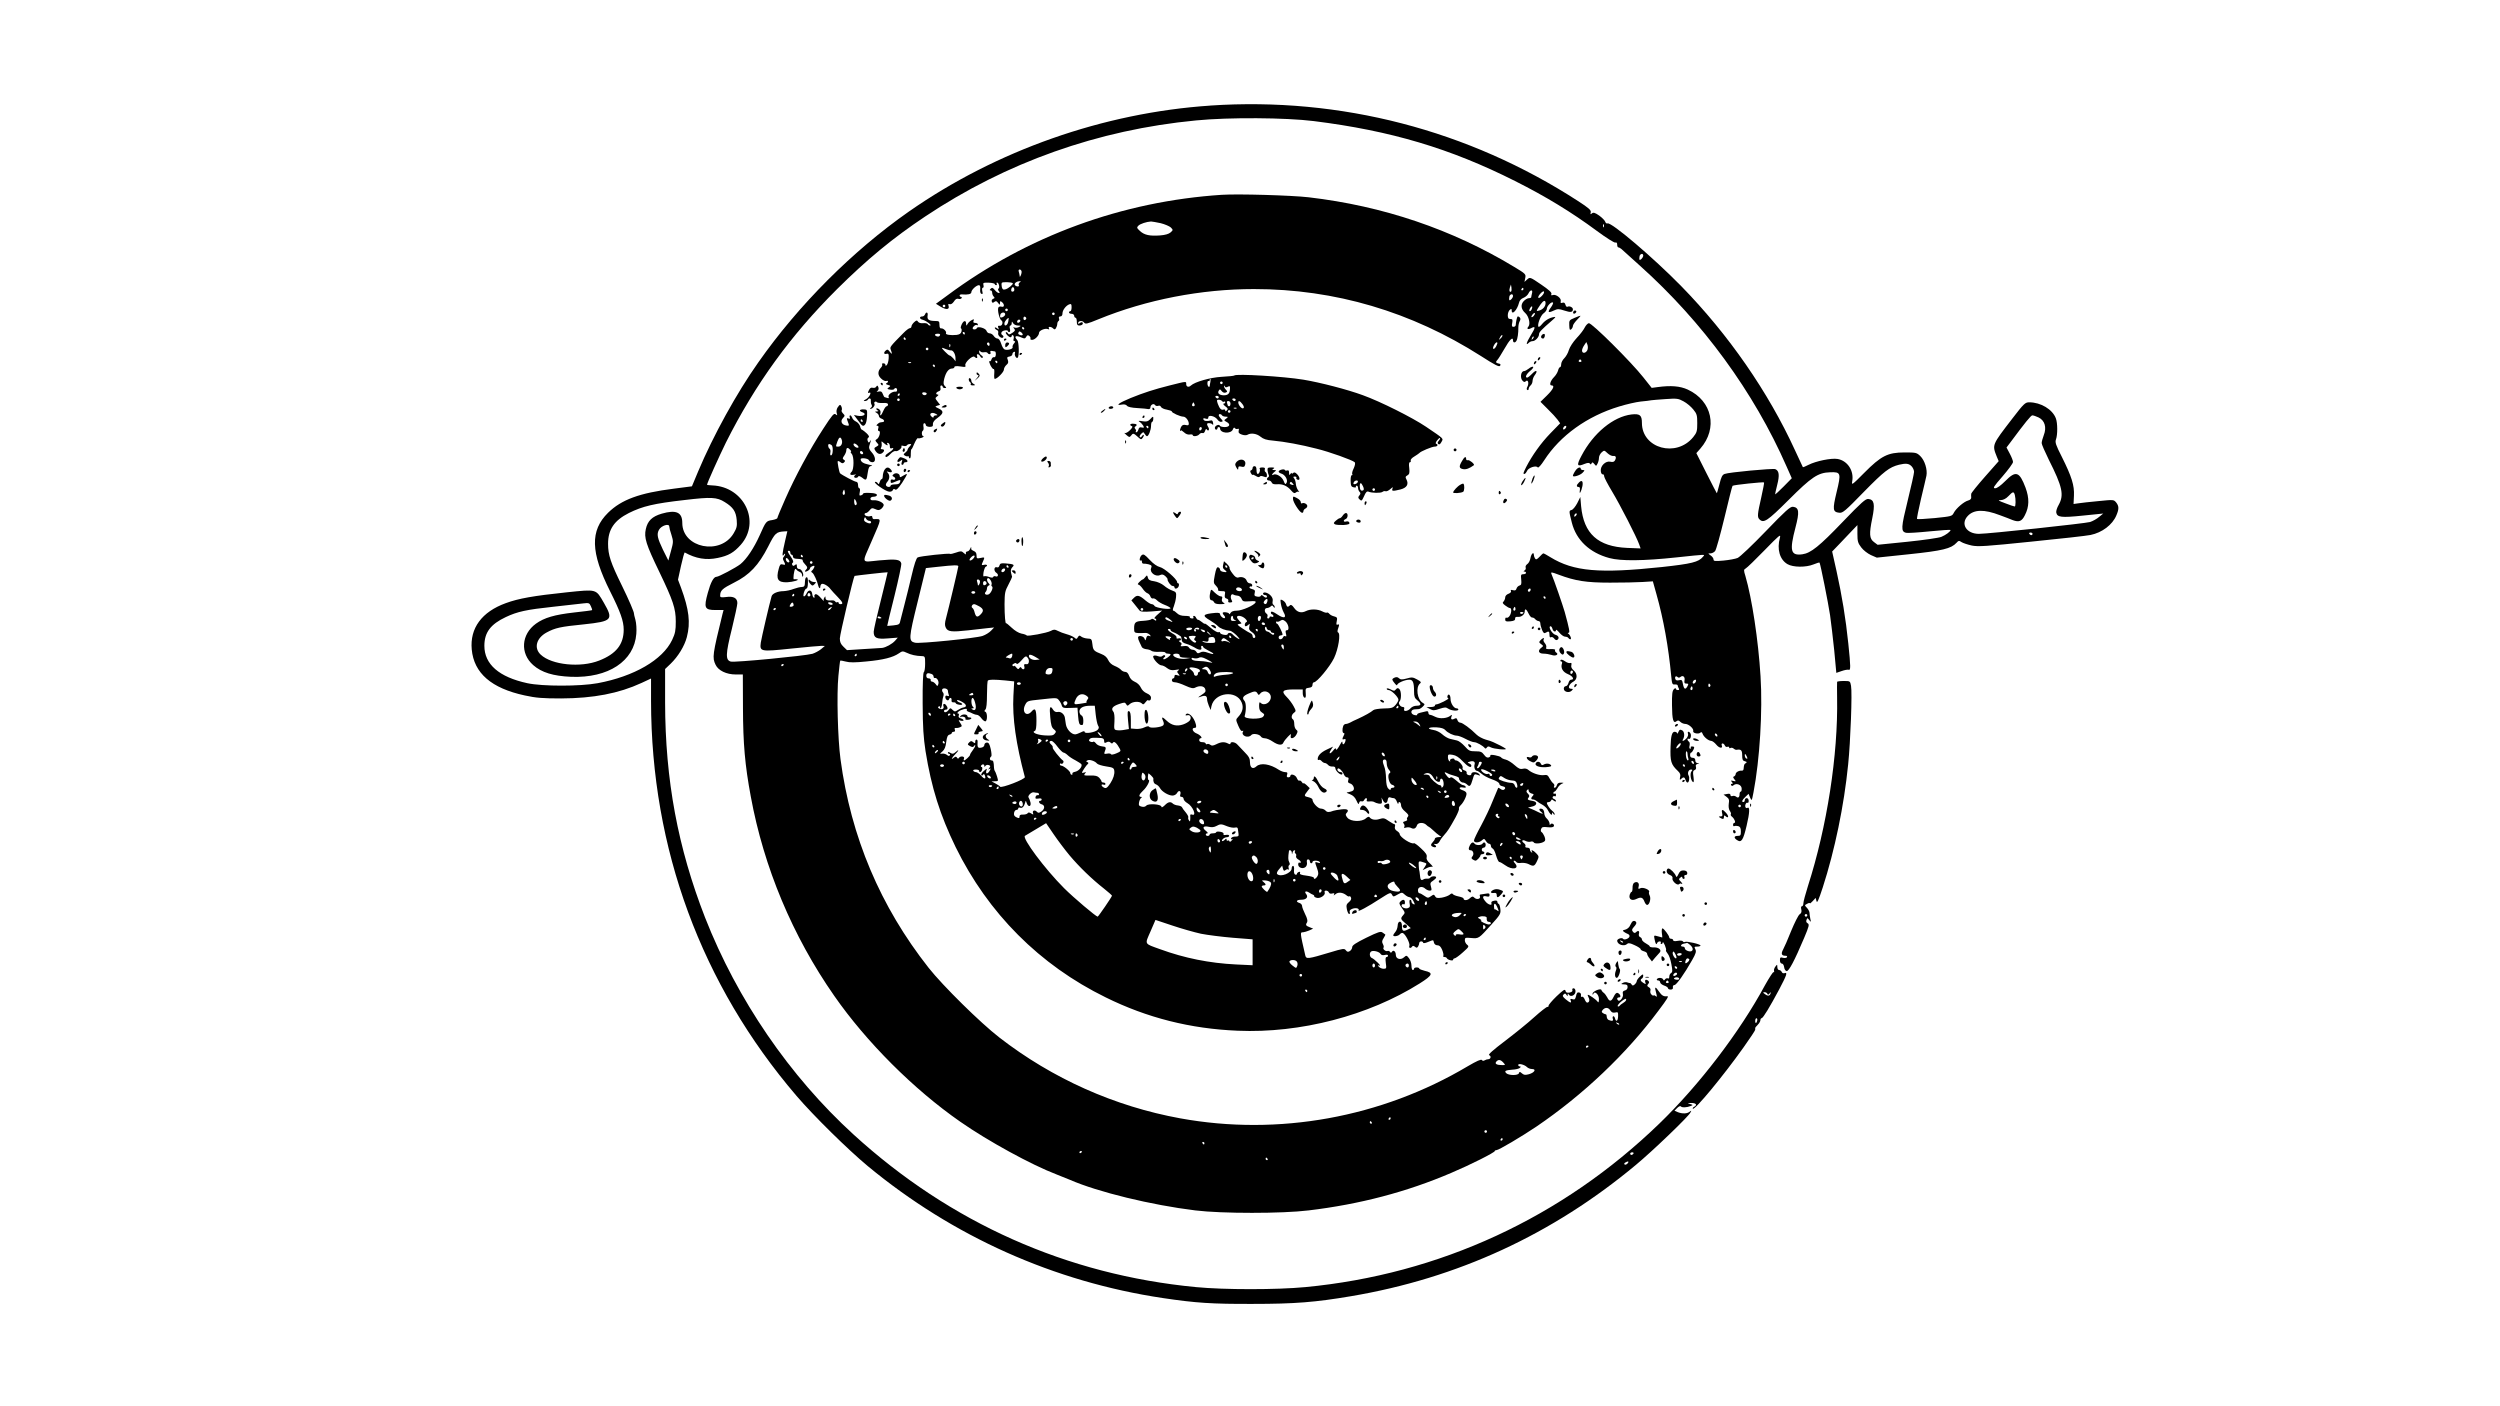 <?xml version="1.0" standalone="no"?>
<!DOCTYPE svg PUBLIC "-//W3C//DTD SVG 20010904//EN"
 "http://www.w3.org/TR/2001/REC-SVG-20010904/DTD/svg10.dtd">
<svg version="1.0" xmlns="http://www.w3.org/2000/svg"
 width="1920pt" height="1080pt" viewBox="0 0 1920 1080"
 preserveAspectRatio="xMidYMid meet">

<g transform="translate(0,1080) scale(0.1,-0.1)"
fill="#000000" stroke="none">
<path d="M9295 9989 c-820 -55 -1642 -344 -2315 -814 -433 -303 -847 -717
-1156 -1158 -167 -236 -347 -564 -462 -837 l-48 -115 -139 -18 c-263 -33 -402
-84 -505 -185 -139 -137 -135 -303 16 -604 79 -157 104 -228 104 -294 0 -113
-58 -186 -188 -237 -143 -57 -365 -34 -449 45 -55 51 -34 128 46 171 65 35
105 44 286 62 217 23 228 35 153 165 -63 108 -51 105 -285 81 -257 -27 -370
-47 -468 -83 -185 -67 -277 -192 -262 -356 17 -182 151 -298 407 -353 87 -19
136 -23 280 -23 246 1 442 38 617 119 l73 34 0 -172 c1 -1135 386 -2179 1117
-3033 130 -152 394 -412 548 -540 653 -540 1430 -888 2265 -1013 254 -38 378
-46 690 -45 326 0 483 13 755 59 818 138 1547 474 2188 1008 129 107 402 369
419 402 10 17 9 18 -4 8 -20 -17 -56 -18 -91 -5 l-27 12 21 21 c12 12 24 17
28 12 7 -11 47 -9 76 3 19 8 19 8 -5 15 -23 7 -23 7 7 8 37 1 51 -14 26 -28
-10 -5 -15 -12 -12 -16 14 -14 233 251 388 469 50 70 91 132 91 137 0 5 0 11
0 14 0 3 9 14 20 25 11 11 20 27 20 35 0 8 4 15 9 15 11 0 63 86 135 221 58
110 67 135 41 125 -9 -3 -18 1 -21 9 -4 8 -12 15 -20 15 -8 0 -14 10 -14 23
-1 22 -1 22 -16 2 -8 -11 -12 -25 -9 -33 2 -7 1 -11 -4 -8 -4 3 -33 -42 -65
-99 -194 -360 -505 -767 -812 -1064 -747 -723 -1690 -1158 -2719 -1256 -219
-21 -624 -21 -840 0 -992 95 -1886 493 -2630 1172 -490 447 -893 1036 -1140
1666 -209 536 -306 1057 -307 1651 l0 258 42 40 c58 56 107 136 125 205 29
111 17 212 -45 380 l-23 61 23 106 c13 59 26 105 29 103 84 -47 165 -61 253
-42 83 17 124 41 178 102 154 176 25 445 -219 455 -22 1 -41 3 -41 5 0 12 92
216 145 324 226 450 495 821 854 1179 229 227 427 391 676 557 623 416 1328
666 2080 738 253 25 689 22 905 -5 592 -74 1048 -210 1545 -460 237 -119 435
-240 627 -382 73 -54 136 -94 144 -91 9 3 14 -2 14 -16 0 -12 4 -21 9 -21 5 0
16 -6 23 -12 7 -7 72 -65 143 -129 481 -431 875 -970 1126 -1542 l40 -90 -62
-63 c-35 -35 -64 -62 -65 -61 -2 2 5 34 15 73 19 74 15 109 -15 121 -20 7
-356 -24 -389 -37 -18 -7 -26 -23 -40 -80 -10 -39 -19 -70 -20 -68 -2 2 -38
72 -80 155 l-77 153 31 35 c136 156 91 366 -97 453 -59 27 -129 33 -232 19
l-45 -6 -65 82 c-95 120 -396 419 -418 415 -9 -2 -23 -17 -31 -33 -8 -17 -35
-53 -62 -81 -27 -29 -53 -69 -60 -92 -6 -23 -23 -51 -35 -63 -13 -13 -24 -33
-24 -46 0 -13 -4 -23 -9 -23 -5 0 -12 -12 -15 -26 -4 -14 -17 -36 -30 -49 -29
-29 -40 -65 -20 -65 27 0 13 -30 -36 -78 l-49 -48 55 -55 c31 -30 65 -67 76
-82 l20 -28 -75 -77 c-72 -74 -141 -171 -186 -259 -23 -47 -25 -53 -13 -53 5
0 14 11 20 24 11 25 71 44 82 26 4 -6 26 18 49 54 123 191 331 340 576 414 55
17 129 34 165 38 36 3 73 8 82 10 10 1 59 6 110 9 86 6 97 5 137 -17 25 -13
58 -41 75 -62 28 -34 31 -45 31 -106 0 -61 -3 -72 -31 -107 -130 -160 -394
-87 -394 109 0 60 -16 72 -80 65 -140 -17 -293 -143 -384 -317 -40 -75 -35
-87 23 -63 25 10 36 10 42 2 5 -8 8 -7 12 2 5 11 9 10 21 -4 14 -18 15 -18 25
2 6 11 11 31 11 44 0 13 9 32 20 42 20 18 21 18 46 -6 14 -13 34 -23 45 -21
20 3 25 -13 10 -37 -6 -9 -18 -11 -34 -7 -35 8 -77 -32 -73 -71 1 -15 8 -27
14 -26 7 2 12 -5 12 -15 0 -9 28 -62 61 -117 62 -103 188 -349 208 -406 l11
-31 -103 4 c-225 10 -334 109 -354 320 l-6 71 -24 -48 c-14 -26 -33 -50 -44
-52 -20 -6 -20 -7 3 -98 34 -133 136 -230 288 -271 88 -24 262 -22 515 5 238
25 220 25 204 5 -34 -41 -87 -54 -316 -79 -480 -51 -677 -34 -855 75 -27 17
-51 30 -55 30 -3 0 -17 -12 -30 -27 -20 -21 -27 -23 -34 -12 -5 8 -9 20 -9 27
0 27 -20 10 -26 -24 -3 -19 -14 -40 -24 -46 -10 -7 -16 -18 -13 -26 3 -8 0
-18 -8 -23 -10 -6 -10 -9 -1 -9 6 0 12 -4 12 -10 0 -5 -9 -10 -20 -10 -19 0
-21 -5 -17 -41 3 -34 1 -42 -13 -46 -10 -3 -20 -13 -23 -23 -4 -14 -11 -17
-27 -13 -16 4 -21 3 -16 -5 4 -8 -3 -16 -18 -22 -15 -5 -26 -17 -26 -28 0 -10
-6 -24 -12 -31 -11 -10 -8 -16 12 -31 14 -11 30 -20 37 -20 15 0 11 -44 -6
-64 -7 -9 -17 -13 -22 -10 -5 3 -9 -3 -9 -13 0 -15 6 -18 39 -15 28 3 38 8 37
20 -1 12 6 16 22 14 26 -2 52 18 52 42 0 26 14 18 30 -17 8 -17 20 -31 27 -30
6 1 17 -4 23 -12 7 -8 19 -15 26 -15 8 0 14 -8 14 -19 0 -10 6 -32 13 -49 10
-23 16 -29 27 -22 24 15 30 12 30 -16 0 -16 4 -23 12 -18 6 4 17 -1 24 -10 7
-10 17 -15 23 -11 19 11 12 33 -12 39 -27 6 -61 66 -38 66 5 0 11 -9 14 -20 5
-21 27 -28 27 -9 0 6 12 -3 26 -20 14 -17 34 -31 44 -31 10 0 22 -4 25 -10 3
-5 10 -10 15 -10 12 0 0 32 -14 42 -8 5 -7 8 1 8 11 0 6 29 -30 160 -14 49
-82 247 -102 292 -6 16 0 15 56 -6 128 -48 212 -61 394 -61 94 0 206 2 250 5
l79 5 28 -100 c54 -191 92 -404 113 -627 6 -61 8 -67 28 -65 12 1 22 -2 22 -8
0 -5 4 -16 8 -22 5 -9 3 -13 -7 -13 -9 0 -16 5 -16 11 0 6 -7 4 -15 -5 -12
-12 -15 -38 -14 -123 1 -111 10 -143 35 -122 10 8 17 7 29 -5 9 -9 26 -16 38
-16 26 0 67 -37 61 -55 -6 -16 41 -26 55 -12 7 7 13 4 17 -9 9 -24 44 -53 65
-54 9 0 27 -13 40 -29 23 -29 53 -32 42 -5 -3 8 0 14 6 14 7 0 14 -7 18 -16 3
-8 12 -13 19 -10 8 3 14 1 14 -5 0 -6 5 -7 10 -4 6 4 17 2 24 -4 8 -7 18 -11
22 -10 35 6 44 -2 44 -42 0 -33 4 -42 21 -46 16 -4 17 -8 7 -14 -13 -8 -14
-12 -17 -44 0 -9 -7 -15 -13 -14 -20 3 -48 -12 -48 -26 0 -7 -6 -15 -12 -18
-10 -3 -9 -8 2 -22 14 -17 13 -18 -8 -13 -19 5 -21 4 -11 -8 9 -11 9 -14 0
-14 -7 0 -9 -5 -6 -10 5 -8 11 -8 20 0 22 18 60 2 61 -25 1 -14 -2 -25 -7 -25
-5 0 -9 -8 -9 -18 0 -26 -11 -34 -26 -21 -8 6 -21 9 -29 5 -9 -3 -15 0 -15 8
0 9 -9 12 -26 8 l-27 -5 23 -17 c19 -14 22 -24 17 -53 -3 -22 0 -42 8 -55 8
-10 11 -22 8 -26 -4 -3 0 -12 9 -19 19 -15 31 -47 18 -47 -6 0 -10 -7 -10 -16
0 -8 5 -12 10 -9 6 3 19 3 30 0 15 -5 20 -15 20 -41 0 -30 -3 -34 -26 -34 -28
0 -29 -17 -2 -33 32 -21 46 0 72 111 24 101 26 149 6 137 -5 -3 -11 -1 -14 4
-8 13 4 42 15 35 5 -3 9 4 9 15 0 12 -7 21 -15 21 -8 0 -15 -7 -15 -15 0 -8
-4 -15 -10 -15 -17 0 -11 15 15 40 l24 23 12 -29 c12 -28 13 -27 26 41 48 251
71 625 54 891 -17 277 -66 598 -116 769 -14 45 -14 50 2 59 10 5 75 68 145
140 113 116 126 127 118 96 -25 -88 -1 -169 58 -203 43 -25 141 -26 200 -2 24
10 44 16 46 14 7 -9 67 -310 81 -404 8 -55 22 -177 32 -271 l16 -172 41 14
c22 8 46 12 53 10 17 -7 17 19 -2 202 -20 194 -49 368 -90 554 l-34 152 52 54
c29 30 72 76 97 102 l45 47 0 -67 c0 -58 4 -71 29 -104 16 -22 49 -47 74 -59
l46 -20 247 26 c257 27 324 43 365 88 15 17 20 18 39 5 11 -7 46 -19 78 -26
49 -10 108 -6 459 30 222 22 425 45 453 51 89 18 169 78 199 151 21 49 20 71
-2 99 -19 22 -19 22 -138 10 -65 -6 -135 -14 -154 -17 l-35 -5 3 64 c4 78 -17
146 -93 298 -47 92 -53 112 -45 134 13 35 13 126 -1 162 -26 69 -116 123 -205
123 -30 0 -41 -10 -127 -122 -161 -209 -158 -203 -121 -297 l14 -33 -105 -119
c-58 -66 -106 -125 -106 -132 -1 -7 -1 -19 0 -28 1 -10 -8 -19 -23 -23 -32 -8
-93 -60 -111 -95 -13 -26 -18 -27 -145 -40 -72 -7 -134 -10 -137 -7 -3 2 11
71 30 153 20 81 38 162 42 179 9 47 -13 118 -47 151 -28 27 -34 28 -121 28
-129 0 -180 -26 -310 -157 -93 -94 -98 -97 -92 -65 15 81 -36 159 -113 172
-47 8 -165 -16 -222 -45 -23 -12 -43 -20 -44 -18 -1 2 -28 60 -61 131 -205
447 -509 886 -870 1256 -216 221 -539 496 -569 485 -7 -3 -15 3 -18 13 -3 10
-24 31 -46 47 -33 23 -45 26 -56 17 -12 -10 -13 -9 -9 8 4 16 -13 32 -98 87
-842 545 -1824 800 -2824 733z m3022 -931 c-3 -8 -6 -5 -6 6 -1 11 2 17 5 13
3 -3 4 -12 1 -19z m303 -222 c0 -7 -7 -19 -15 -26 -12 -10 -15 -9 -15 7 0 11
3 23 7 26 11 12 23 8 23 -7z m-430 -727 c-13 -24 -40 -25 -40 -1 0 10 8 28 17
41 l16 24 9 -22 c4 -13 4 -30 -2 -42z m-45 -79 c3 -5 -1 -10 -10 -10 -9 0 -13
5 -10 10 3 6 8 10 10 10 2 0 7 -4 10 -10z m3511 -436 c48 -23 64 -76 40 -137
-9 -23 -16 -50 -16 -60 0 -10 25 -67 55 -128 105 -208 118 -270 76 -346 -13
-22 -21 -48 -19 -59 7 -37 37 -41 203 -24 l158 16 -32 -26 c-17 -15 -48 -32
-69 -39 -37 -11 -782 -91 -854 -91 -96 0 -143 76 -86 137 47 51 126 53 248 6
36 -13 80 -30 99 -38 47 -17 69 -9 92 38 34 65 35 131 5 212 -47 124 -74 133
-156 50 -35 -35 -63 -55 -77 -55 -20 0 -13 12 57 92 44 51 80 100 80 110 0 9
-11 38 -25 64 l-25 47 28 37 c115 155 159 209 170 210 8 0 29 -7 48 -16z
m-3628 -76 c-2 -6 -10 -14 -16 -16 -7 -2 -10 2 -6 12 7 18 28 22 22 4z m2652
-298 c11 -11 20 -31 20 -44 0 -12 -22 -112 -49 -221 -51 -207 -53 -237 -13
-247 11 -3 92 2 181 11 89 9 161 14 161 10 0 -11 -36 -38 -70 -52 -19 -8 -137
-25 -263 -38 l-227 -23 -28 21 c-35 26 -38 62 -13 183 22 108 15 143 -30 148
-21 2 -52 -25 -197 -176 -179 -187 -245 -240 -310 -249 -90 -12 -100 26 -53
205 32 122 28 154 -19 160 -21 2 -56 -29 -210 -189 -101 -105 -198 -197 -215
-204 -16 -7 -65 -16 -107 -20 -67 -6 -78 -5 -78 8 0 9 -10 23 -22 31 -22 16
-22 16 -2 16 12 0 28 8 36 18 8 9 40 125 72 257 31 131 59 242 62 244 6 7 237
31 242 26 2 -2 -8 -55 -22 -117 -29 -127 -31 -149 -14 -166 33 -33 60 -15 223
147 179 179 227 211 321 214 82 3 85 -5 49 -153 -32 -134 -30 -152 21 -158 26
-3 46 14 189 161 156 159 195 189 270 208 52 12 74 10 95 -11z m794 -222 c8
-32 7 -88 -1 -88 -5 0 -37 11 -73 25 -54 20 -60 24 -34 24 20 1 40 11 59 31
34 36 41 37 49 8z m-9908 -54 c65 -40 86 -72 92 -138 4 -47 0 -62 -23 -101
-101 -173 -395 -114 -395 79 0 82 -47 103 -158 71 -74 -22 -108 -55 -122 -118
-15 -66 1 -117 104 -330 105 -219 126 -280 126 -380 0 -69 -4 -91 -28 -142
-73 -153 -292 -280 -572 -332 -136 -25 -424 -25 -540 0 -217 47 -330 145 -330
287 0 103 48 166 165 221 89 42 158 57 364 79 102 11 207 23 232 26 42 5 46 3
57 -22 7 -14 11 -28 9 -30 -2 -2 -64 -10 -138 -18 -150 -17 -229 -40 -293 -86
-113 -82 -123 -228 -21 -318 65 -57 153 -84 291 -90 286 -11 485 120 501 330
3 35 0 83 -7 108 -7 25 -12 46 -11 47 2 10 -38 104 -93 216 -86 175 -106 234
-106 320 0 110 47 180 160 237 105 52 191 73 430 100 201 24 246 22 306 -16z
m6536 -106 c-7 -7 -12 -8 -12 -2 0 14 12 26 19 19 2 -3 -1 -11 -7 -17z m-6962
-82 c0 -7 7 -37 17 -65 15 -49 15 -54 -4 -123 l-20 -73 -42 84 c-42 88 -49
118 -30 152 17 32 79 52 79 25z m10470 -56 c0 -5 -4 -10 -9 -10 -6 0 -13 5
-16 10 -3 6 1 10 9 10 9 0 16 -4 16 -10z m-3856 -435 c-4 -8 -10 -12 -15 -9
-11 6 -2 24 11 24 5 0 7 -7 4 -15z m116 -55 c0 -5 -2 -10 -4 -10 -3 0 -8 5
-11 10 -3 6 -1 10 4 10 6 0 11 -4 11 -10z m-234 -97 c-10 -10 -19 5 -10 18 6
11 8 11 12 0 2 -7 1 -15 -2 -18z m64 -17 c0 -11 -19 -15 -25 -6 -3 5 1 10 9
10 9 0 16 -2 16 -4z m1206 -495 c19 16 37 0 31 -27 -3 -19 0 -24 15 -24 16 0
17 -3 8 -20 -16 -30 -27 -24 -35 16 -5 31 -9 35 -30 30 -15 -4 -25 -1 -28 8
-7 18 4 29 17 16 6 -6 14 -6 22 1z m118 -36 c-6 -16 -24 -21 -24 -7 0 11 11
22 21 22 5 0 6 -7 3 -15z m111 -24 c3 -5 1 -12 -5 -16 -5 -3 -10 1 -10 9 0 18
6 21 15 7z m-139 -38 c-10 -10 -19 5 -10 18 6 11 8 11 12 0 2 -7 1 -15 -2 -18z
m194 -354 c0 -6 -4 -7 -10 -4 -5 3 -10 11 -10 16 0 6 5 7 10 4 6 -3 10 -11 10
-16z m230 -172 c0 -5 -4 -5 -10 -2 -5 3 -10 14 -10 23 0 15 2 15 10 2 5 -8 10
-19 10 -23z m-50 -367 c0 -5 -4 -10 -10 -10 -5 0 -10 5 -10 10 0 6 5 10 10 10
6 0 10 -4 10 -10z m203 -1442 c4 -10 8 -9 17 2 9 12 11 12 8 1 -6 -21 -21 -23
-43 -6 -17 12 -18 14 -3 15 9 0 19 -6 21 -12z m-77 -203 c-4 -24 -16 -30 -16
-7 0 12 4 22 9 22 5 0 8 -7 7 -15z m-951 -1025 c-3 -5 -10 -10 -16 -10 -5 0
-9 5 -9 10 0 6 7 10 16 10 8 0 12 -4 9 -10z m-45 -75 c-7 -8 -17 -12 -22 -9
-6 4 -5 10 3 15 22 14 33 10 19 -6z"/>
<path d="M9385 9304 c-767 -50 -1494 -316 -2108 -772 l-89 -65 37 -23 c42 -25
69 -22 60 7 -5 14 -2 17 9 13 9 -3 21 4 32 20 11 18 22 25 34 21 10 -3 21 -1
25 5 3 5 1 10 -4 10 -6 0 -11 5 -11 11 0 5 8 9 18 8 46 -4 72 2 72 17 0 18 38
53 58 54 9 0 12 -10 10 -32 -2 -19 2 -33 10 -35 9 -4 11 2 6 21 -3 15 -2 26 4
26 6 0 8 9 5 20 -5 18 -1 20 41 19 25 -1 46 -6 46 -11 0 -4 5 -8 11 -8 5 0 7
5 4 10 -3 6 -2 10 3 10 13 0 22 -39 11 -46 -6 -3 -5 -11 2 -20 9 -11 9 -14 -1
-14 -6 0 -20 10 -30 23 -15 18 -21 20 -31 10 -10 -10 -10 -13 -1 -13 7 0 12
-8 12 -18 0 -10 5 -23 12 -30 9 -9 8 -13 -5 -17 -9 -4 -13 -13 -10 -21 4 -11
8 -12 19 -3 12 9 18 8 29 -7 14 -18 14 -18 15 0 0 15 3 16 15 6 22 -18 19 -43
-4 -35 -11 3 -21 0 -24 -8 -8 -20 9 -88 23 -97 18 -11 7 -46 -13 -42 -12 2
-15 -2 -10 -15 6 -16 5 -16 -10 -4 -9 7 -17 9 -17 3 0 -5 7 -13 16 -16 9 -4
13 -13 10 -24 -6 -19 29 -49 39 -32 3 5 1 11 -5 15 -19 11 -10 33 15 37 14 3
25 1 25 -3 0 -5 5 -9 11 -9 7 0 9 10 5 25 -4 14 -2 25 4 25 5 0 10 8 10 18 1
16 1 16 11 0 5 -10 22 -18 37 -18 24 -1 25 -2 9 -11 -10 -6 -25 -8 -34 -5 -13
5 -14 4 -4 -8 10 -12 7 -18 -14 -32 -22 -15 -28 -15 -35 -3 -5 7 -12 11 -15 7
-7 -7 22 -38 36 -38 5 0 9 5 9 11 0 5 5 7 10 4 6 -4 8 -15 5 -26 -4 -12 -2
-19 6 -19 8 0 7 -5 -3 -17 -9 -10 -14 -23 -11 -29 5 -14 -39 -26 -61 -18 -9 3
-21 24 -27 45 -8 24 -18 39 -28 39 -9 0 -22 9 -29 20 -7 11 -21 20 -31 20 -10
0 -21 8 -24 18 -5 21 -69 40 -75 22 -4 -12 -32 -14 -32 -1 0 13 26 32 33 24 4
-3 7 -1 7 5 0 7 -9 12 -20 12 -14 0 -18 5 -13 16 5 14 3 15 -15 5 -12 -6 -26
-19 -31 -29 -10 -16 -10 -16 -11 0 0 30 -18 29 -33 -1 -8 -17 -11 -31 -6 -33
5 -2 6 -13 3 -25 -4 -15 -15 -22 -37 -25 -46 -5 -88 2 -82 13 8 12 -20 40 -37
37 -8 -2 -13 8 -13 27 0 28 -3 30 -35 30 -47 1 -61 11 -56 41 5 26 -11 33 -20
9 -4 -8 -12 -15 -19 -15 -27 0 -25 -20 2 -26 29 -8 75 -44 55 -44 -6 0 -14 5
-17 11 -4 6 -20 9 -36 7 -18 -2 -33 3 -39 12 -7 12 -12 11 -29 -4 -12 -11 -21
-25 -21 -33 0 -7 -6 -13 -12 -13 -7 0 -30 -17 -50 -38 -102 -103 -105 -107
-97 -127 13 -33 10 -41 -7 -17 -13 18 -19 21 -30 11 -20 -16 -17 -32 5 -26 15
4 18 -1 16 -35 -1 -22 -8 -45 -14 -51 -8 -8 -11 -8 -11 1 0 7 -7 12 -16 12 -8
0 -13 -4 -9 -9 3 -5 -1 -15 -8 -23 -27 -27 -28 -60 0 -85 14 -14 32 -22 39
-19 17 7 19 -10 2 -17 -8 -4 -3 -9 11 -13 22 -6 22 -8 7 -19 -15 -11 -14 -13
9 -17 14 -3 28 -1 31 3 9 15 24 10 24 -6 0 -9 -6 -15 -12 -13 -23 4 -60 -23
-54 -39 5 -11 2 -13 -10 -9 -8 3 -18 6 -20 6 -3 0 -9 11 -14 24 -7 19 -14 23
-32 19 -17 -3 -19 -2 -9 5 8 6 11 17 7 28 -6 15 -9 16 -16 5 -4 -8 -16 -12
-27 -9 -13 4 -22 -2 -30 -19 -10 -20 -9 -24 2 -19 24 9 1 -38 -26 -51 -17 -9
-19 -13 -7 -13 9 0 20 5 23 10 10 17 26 11 23 -7 -1 -10 1 -24 6 -32 5 -8 3
-16 -5 -22 -8 -5 -9 -9 -3 -9 16 0 37 27 30 39 -4 5 -2 12 3 15 5 4 12 2 15
-2 3 -5 24 -8 46 -7 28 2 40 -2 40 -11 0 -8 -5 -14 -11 -14 -5 0 -17 -16 -25
-35 -15 -37 -30 -48 -22 -17 3 12 -2 24 -13 31 -11 6 -19 7 -19 2 0 -5 6 -12
13 -14 6 -3 3 -6 -8 -7 -18 -1 -19 -1 -2 -11 9 -5 17 -16 17 -24 0 -7 9 -17
20 -20 21 -7 27 -24 10 -26 -5 -1 -14 -2 -19 -3 -6 0 -16 -7 -22 -13 -10 -10
-10 -13 0 -13 8 0 10 -7 6 -20 -4 -12 -2 -20 5 -20 17 0 3 -53 -17 -63 -13 -8
-12 -11 2 -27 16 -17 15 -19 -4 -30 -18 -9 -19 -14 -9 -30 16 -26 37 -33 54
-19 19 15 18 29 -2 29 -10 0 -12 4 -7 13 4 6 6 21 4 32 -3 19 -2 19 16 3 22
-20 38 -24 27 -7 -4 7 -1 10 7 7 8 -3 14 -14 13 -26 0 -13 4 -18 13 -15 25 10
13 -13 -17 -30 -16 -10 -30 -22 -30 -28 0 -16 16 -10 40 16 13 14 30 23 37 21
16 -7 54 24 46 37 -3 5 3 6 15 3 11 -4 23 -2 27 4 3 5 13 10 22 10 15 0 14 -2
0 -18 -10 -10 -17 -22 -17 -27 0 -4 -8 -14 -17 -21 -15 -12 -16 -15 -3 -23 8
-5 18 -7 22 -5 4 3 8 0 8 -5 0 -6 4 -11 8 -11 5 0 8 16 7 35 0 19 2 35 5 35 3
0 13 20 23 45 11 25 23 43 27 40 5 -3 19 -1 32 4 12 6 17 10 11 10 -15 1 -18
37 -4 45 4 3 6 17 3 31 -2 15 0 25 7 25 6 0 11 -6 11 -13 0 -8 12 -14 28 -15
23 0 28 3 27 21 -1 15 11 31 37 49 46 34 48 51 7 71 -30 14 -30 15 -10 22 l21
6 -20 26 c-19 24 -19 26 -3 39 11 8 13 13 6 14 -20 0 -15 18 6 25 13 4 17 12
14 25 -3 11 0 20 6 20 6 0 11 -4 11 -10 0 -5 7 -10 16 -10 14 0 14 2 1 15 -12
12 -13 23 -5 57 13 50 34 78 60 78 10 0 18 5 18 11 0 8 15 9 45 5 37 -6 44 -5
39 8 -8 20 56 80 70 66 15 -15 26 -12 20 5 -8 21 13 19 25 -2 5 -10 13 -14 18
-10 4 5 0 13 -10 18 -9 6 -17 18 -17 27 0 12 3 13 8 5 4 -7 18 -11 30 -8 12 2
24 0 27 -6 10 -14 28 -11 22 5 -4 9 0 13 11 11 9 -2 20 -4 24 -4 4 -1 7 -12 6
-25 -1 -14 -7 -22 -14 -19 -7 2 -15 -5 -19 -16 -3 -12 -11 -19 -16 -15 -5 3
-2 -10 7 -30 10 -19 21 -33 25 -30 5 3 7 -13 5 -36 -2 -22 0 -40 4 -40 18 0
70 53 70 71 0 11 9 27 19 36 15 12 17 21 11 39 -8 19 -5 23 13 26 12 2 22 9
22 17 0 8 6 16 13 19 7 2 10 -2 7 -10 -6 -16 11 -45 21 -35 13 13 10 121 -3
135 -29 30 -12 40 32 20 23 -10 28 -10 37 6 7 13 13 15 24 5 7 -6 11 -15 8
-20 -3 -5 3 -9 13 -9 21 0 53 33 53 54 0 17 45 37 67 29 11 -4 14 -3 9 5 -10
16 17 15 32 0 10 -10 15 -10 22 2 5 8 10 23 10 32 0 9 4 19 10 23 5 3 7 12 3
20 -3 9 1 15 11 15 10 0 16 9 16 23 0 25 27 61 53 70 14 5 17 1 17 -23 0 -17
-4 -30 -10 -30 -5 0 -10 -4 -10 -10 0 -5 9 -10 20 -10 11 0 20 -7 20 -15 0 -8
5 -15 10 -15 6 0 10 -13 10 -30 0 -23 5 -30 19 -30 21 0 34 13 24 24 -3 3 -12
1 -20 -5 -8 -7 -13 -8 -13 -1 0 18 32 23 45 6 11 -15 21 -13 111 24 370 151
789 232 1194 232 623 0 1210 -174 1745 -515 107 -69 139 -85 146 -74 6 10 3
15 -11 17 -23 4 -25 13 -9 29 6 6 30 44 53 84 40 71 66 96 66 65 0 -19 16 -21
26 -4 9 14 16 62 15 102 0 16 4 37 10 48 8 14 8 23 0 31 -6 6 -13 8 -16 6 -5
-5 -13 -43 -14 -66 -1 -7 -8 -13 -17 -13 -13 0 -15 7 -10 30 5 25 2 30 -14 30
-15 0 -20 7 -20 29 0 16 7 34 15 41 12 10 15 10 15 -4 0 -41 42 2 56 58 4 19
17 32 35 39 15 6 32 21 38 34 14 30 35 30 27 1 -3 -13 -6 -26 -6 -30 0 -5 -8
-8 -18 -8 -10 0 -28 -10 -40 -23 -25 -27 -21 -62 13 -92 26 -24 40 -82 24
-102 -17 -19 -5 -27 21 -13 35 19 34 5 -4 -56 -33 -54 -41 -83 -14 -56 7 7 19
12 28 12 21 0 50 31 50 53 0 16 18 35 100 106 29 25 31 30 13 26 -34 -6 -66
-25 -90 -54 -11 -14 -24 -24 -27 -21 -12 13 15 86 38 103 15 10 26 27 26 36 0
21 37 58 47 47 4 -3 -4 -20 -16 -37 -28 -38 -22 -45 22 -24 31 14 38 14 81 0
48 -16 66 -14 66 10 0 15 -27 28 -42 19 -5 -3 -12 4 -15 15 -4 15 -11 20 -23
16 -14 -5 -17 -1 -13 13 5 22 -38 55 -62 46 -11 -4 -14 -2 -10 9 4 10 -20 32
-79 72 -85 58 -86 58 -107 39 l-21 -19 6 30 c6 29 4 32 -86 86 -477 288 -1005
467 -1578 534 -130 15 -541 27 -665 19z m-471 -218 c32 -8 67 -23 78 -33 18
-19 18 -20 -2 -38 -14 -12 -41 -20 -80 -23 -80 -6 -122 3 -155 34 -25 23 -26
27 -12 41 14 14 62 30 97 32 8 0 41 -6 74 -13z m-1070 -365 c4 -5 2 -20 -3
-33 -7 -16 -10 -18 -10 -6 -1 9 -4 23 -7 32 -6 17 11 23 20 7z m-66 -96 c7 -7
-35 -42 -56 -47 -17 -5 -23 -1 -28 17 -3 13 -3 28 0 33 5 8 75 6 84 -3z m53 6
c-7 -5 -10 -14 -7 -20 4 -6 1 -11 -8 -11 -8 0 -18 5 -22 11 -7 12 13 29 36 29
12 0 13 -2 1 -9z m3775 -69 c-12 -11 -18 7 -10 30 l8 23 4 -23 c2 -13 1 -26
-2 -30z m-3816 12 c0 -8 -6 -14 -14 -14 -9 0 -12 7 -9 20 6 22 23 18 23 -6z
m3910 6 c0 -5 -5 -10 -11 -10 -5 0 -7 5 -4 10 3 6 8 10 11 10 2 0 4 -4 4 -10z
m141 -53 c-29 -30 -39 -12 -10 19 14 15 25 20 27 14 3 -7 -5 -21 -17 -33z
m-221 -1 c0 -7 -7 -19 -15 -26 -12 -10 -15 -9 -15 7 0 11 3 23 7 26 11 12 23
8 23 -7z m250 -54 c0 -25 -20 -49 -49 -57 -26 -8 -25 -5 11 48 22 31 38 35 38
9z m-4610 -22 c0 -5 -4 -10 -10 -10 -5 0 -10 5 -10 10 0 6 5 10 10 10 6 0 10
-4 10 -10z m4504 -24 c-3 -9 -10 -16 -15 -16 -6 0 -5 9 1 21 13 24 24 20 14
-5z m-4024 -6 c0 -5 -4 -10 -10 -10 -5 0 -10 5 -10 10 0 6 5 10 10 10 6 0 10
-4 10 -10z m-20 -34 c0 -14 -29 -31 -38 -22 -2 3 -2 12 1 21 8 19 37 20 37 1z
m380 4 c0 -5 -4 -10 -10 -10 -5 0 -10 5 -10 10 0 6 5 10 10 10 6 0 10 -4 10
-10z m3680 -15 c-7 -9 -15 -13 -18 -10 -3 2 1 11 8 20 7 9 15 13 18 10 3 -2
-1 -11 -8 -20z m-3898 -20 c0 -5 -5 -11 -11 -13 -6 -2 -11 4 -11 13 0 9 5 15
11 13 6 -2 11 -8 11 -13z m-139 -27 c-6 -30 -32 -39 -29 -10 1 14 27 45 33 39
0 -1 -1 -14 -4 -29z m88 -1 c-13 -13 -26 -3 -16 12 3 6 11 8 17 5 6 -4 6 -10
-1 -17z m34 -47 c3 -5 1 -10 -4 -10 -6 0 -11 5 -11 10 0 6 2 10 4 10 3 0 8 -4
11 -10z m-11 -52 c-6 -9 -34 1 -34 11 0 4 3 10 6 14 8 7 33 -16 28 -25z m-444
12 c0 -5 -2 -10 -4 -10 -3 0 -8 5 -11 10 -3 6 -1 10 4 10 6 0 11 -4 11 -10z
m-190 -9 c0 -13 -12 -20 -26 -14 -20 8 -17 19 6 20 11 1 20 -2 20 -6z m4306
-29 c-18 -16 -18 -16 -6 6 6 13 14 21 18 18 3 -4 -2 -14 -12 -24z m245 -5
c-10 -9 -11 -8 -5 6 3 10 9 15 12 12 3 -3 0 -11 -7 -18z m-4816 3 c3 -5 1 -10
-4 -10 -6 0 -11 5 -11 10 0 6 2 10 4 10 3 0 8 -4 11 -10z m645 -46 c0 -8 -4
-12 -10 -9 -5 3 -10 10 -10 16 0 5 5 9 10 9 6 0 10 -7 10 -16z m3900 10 c0 -3
-5 -14 -10 -25 -16 -28 -32 -23 -18 6 10 22 28 35 28 19z m-4203 -26 c-3 -8
-6 -5 -6 6 -1 11 2 17 5 13 3 -3 4 -12 1 -19z m-167 -18 c0 -5 -4 -10 -10 -10
-5 0 -10 5 -10 10 0 6 5 10 10 10 6 0 10 -4 10 -10z m137 -2 c15 -6 32 -10 36
-9 15 3 33 -24 35 -54 l1 -30 -18 23 c-11 12 -23 22 -28 22 -4 0 -21 14 -36
30 -32 33 -31 35 10 18z m393 -98 c0 -5 -2 -10 -4 -10 -3 0 -8 5 -11 10 -3 6
-1 10 4 10 6 0 11 -4 11 -10z m-663 -6 c-3 -3 -12 -4 -19 -1 -8 3 -5 6 6 6 11
1 17 -2 13 -5z m183 -24 c0 -5 -2 -10 -4 -10 -3 0 -8 5 -11 10 -3 6 -1 10 4
10 6 0 11 -4 11 -10z m-63 -215 c-5 -14 -29 -13 -34 2 -3 7 4 11 16 10 12 -1
20 -6 18 -12z m-207 -5 c0 -5 -5 -10 -11 -10 -5 0 -7 5 -4 10 3 6 8 10 11 10
2 0 4 -4 4 -10z m0 -40 c0 -5 -4 -10 -10 -10 -5 0 -10 5 -10 10 0 6 5 10 10
10 6 0 10 -4 10 -10z m280 -110 c13 -8 12 -10 -2 -10 -10 0 -18 -5 -18 -11 0
-8 -5 -8 -15 1 -27 23 3 40 35 20z"/>
<path d="M7541 8494 c0 -11 3 -14 6 -6 3 7 2 16 -1 19 -3 4 -6 -2 -5 -13z"/>
<path d="M12085 8409 c-10 -15 3 -25 16 -12 7 7 7 13 1 17 -6 3 -14 1 -17 -5z"/>
<path d="M12093 8359 c-41 -17 -43 -20 -41 -58 1 -33 4 -39 15 -30 7 6 13 18
13 26 0 8 14 28 30 45 17 17 30 32 28 33 -2 1 -22 -6 -45 -16z"/>
<path d="M11841 8226 c-10 -12 -6 -26 10 -26 11 0 19 29 10 35 -5 2 -14 -1
-20 -9z"/>
<path d="M7710 8189 c0 -5 5 -7 10 -4 6 3 10 8 10 11 0 2 -4 4 -10 4 -5 0 -10
-5 -10 -11z"/>
<path d="M7720 8149 c0 -18 2 -19 15 -9 8 7 15 16 15 21 0 5 -7 9 -15 9 -9 0
-15 -9 -15 -21z"/>
<path d="M7830 8079 c0 -5 5 -7 10 -4 6 3 10 8 10 11 0 2 -4 4 -10 4 -5 0 -10
-5 -10 -11z"/>
<path d="M11817 8053 c-4 -3 -7 -11 -7 -17 0 -6 5 -5 12 2 6 6 9 14 7 17 -3 3
-9 2 -12 -2z"/>
<path d="M11787 8023 c-4 -3 -7 -11 -7 -17 0 -6 5 -5 12 2 6 6 9 14 7 17 -3 3
-9 2 -12 -2z"/>
<path d="M11741 7969 c-13 -10 -29 -19 -36 -19 -25 0 -33 -53 -11 -75 10 -10
16 -11 24 -3 17 17 26 -15 13 -41 -7 -13 -8 -22 -1 -26 5 -3 10 0 10 8 0 8 7
20 15 27 8 7 15 22 15 34 0 12 7 31 15 42 28 36 16 49 -16 16 -17 -18 -35 -32
-40 -32 -19 0 -8 26 22 51 18 14 28 28 23 32 -5 3 -20 -3 -33 -14z"/>
<path d="M7500 7930 c0 -5 5 -10 12 -10 6 0 3 -10 -8 -22 l-19 -23 22 19 c18
15 20 22 12 33 -14 16 -19 17 -19 3z"/>
<path d="M9479 7916 c-2 -3 -46 -7 -97 -10 -87 -5 -206 -39 -236 -67 -17 -16
-36 -10 -36 11 0 23 6 23 -130 -11 -115 -29 -196 -55 -297 -96 -90 -37 -122
-61 -66 -50 17 3 31 0 38 -9 6 -9 36 -16 80 -18 39 -2 77 -6 85 -8 8 -1 15 4
15 12 0 21 25 35 35 20 4 -7 15 -10 24 -7 10 4 19 1 22 -8 4 -8 24 -18 45 -21
21 -4 39 -10 39 -15 0 -10 65 -39 88 -39 18 0 41 -29 42 -53 0 -13 -5 -16 -24
-11 -18 4 -27 0 -36 -16 -6 -12 -9 -24 -6 -28 3 -3 6 -2 6 2 0 4 10 -3 23 -14
13 -13 31 -20 45 -17 12 2 22 0 22 -4 0 -14 37 -10 50 5 6 8 17 13 25 10 8 -3
16 4 20 17 5 15 9 18 15 9 4 -7 10 -8 13 -3 3 5 2 15 -4 23 -5 8 -9 18 -9 23
0 12 38 8 44 -5 3 -7 4 -2 3 12 -2 16 -8 24 -17 21 -32 -8 -53 -5 -58 8 -3 9
1 11 17 6 15 -5 21 -2 21 10 0 21 50 10 69 -16 7 -11 20 -19 27 -19 18 0 18 8
-1 26 -8 9 -15 20 -15 25 0 12 17 12 25 -1 3 -5 16 -10 28 -10 21 -1 21 -1 4
-15 -18 -13 -18 -14 2 -25 34 -17 26 -40 -13 -40 -19 0 -36 5 -38 11 -5 14
-38 0 -38 -17 0 -8 5 -14 10 -14 6 0 10 5 10 10 0 6 5 10 10 10 6 0 10 -5 10
-10 0 -39 85 -45 99 -7 5 13 10 16 15 9 4 -6 13 -9 21 -6 9 4 12 0 8 -14 -3
-15 2 -22 25 -30 17 -6 35 -6 43 -1 26 16 71 9 100 -15 22 -18 45 -26 96 -30
88 -8 214 -31 334 -62 99 -24 277 -88 293 -104 6 -6 3 -23 -7 -46 -10 -19 -15
-40 -12 -45 4 -5 2 -9 -4 -9 -5 0 -9 -20 -8 -44 1 -38 5 -45 24 -49 12 -2 20
0 17 4 -3 5 0 9 5 9 6 0 11 -8 11 -18 0 -10 5 -23 12 -30 8 -8 8 -15 -2 -27
-11 -13 -11 -19 2 -31 14 -14 17 -12 34 25 13 31 22 40 34 35 24 -11 94 -12
107 -2 7 6 18 8 25 5 7 -2 23 5 36 17 19 17 22 17 16 3 -7 -20 1 -21 62 -6 49
13 65 40 45 78 -9 16 -8 22 8 30 15 9 18 18 14 56 -4 29 -2 45 5 45 6 0 9 6 6
13 -2 7 10 21 28 31 18 11 35 23 38 26 9 13 98 50 119 50 22 0 29 16 10 22 -6
2 -2 14 10 28 11 14 20 20 21 14 0 -5 -5 -15 -12 -22 -8 -8 -9 -15 -2 -22 7
-7 15 -2 24 15 16 29 24 21 -119 118 -104 70 -349 193 -485 242 -117 43 -324
97 -456 119 -153 25 -516 47 -531 32z m-183 -48 c-3 -13 -5 -26 -5 -30 -2 -20
-18 -5 -18 17 0 13 3 22 8 19 5 -3 9 0 9 5 0 6 2 11 5 11 3 0 3 -10 1 -22z
m94 -8 c0 -5 -4 -10 -10 -10 -5 0 -10 5 -10 10 0 6 5 10 10 10 6 0 10 -4 10
-10z m40 -30 c15 8 18 6 16 -18 -1 -35 -15 -48 -48 -48 -34 1 -50 16 -38 36 8
13 11 12 22 -3 9 -11 20 -16 31 -12 14 6 15 9 2 22 -8 8 -15 20 -14 26 0 9 2
8 6 0 3 -9 10 -10 23 -3z m-70 -80 c0 -5 -4 -10 -9 -10 -6 0 -13 5 -16 10 -3
6 1 10 9 10 9 0 16 -4 16 -10z m130 -20 c0 -5 -4 -10 -9 -10 -6 0 -13 5 -16
10 -3 6 1 10 9 10 9 0 16 -4 16 -10z m-105 -10 c4 -6 11 -8 16 -5 5 4 9 1 9
-4 0 -6 -6 -11 -12 -11 -7 0 -2 -9 12 -20 20 -15 23 -21 13 -31 -10 -10 -13
-10 -13 -1 0 6 -6 9 -12 7 -19 -7 -31 6 -45 43 -10 29 -9 32 7 32 10 0 22 -5
25 -10z m65 -20 c0 -11 -4 -20 -10 -20 -5 0 -10 2 -10 4 0 2 -3 11 -6 20 -4
11 -1 16 10 16 9 0 16 -8 16 -20z m93 -5 c11 -16 13 -26 6 -30 -11 -8 -38 22
-39 43 0 19 13 14 33 -13z m-369 0 c3 -9 0 -15 -9 -15 -9 0 -12 6 -9 15 4 8 7
15 9 15 2 0 5 -7 9 -15z m323 -31 c-3 -3 -12 -4 -19 -1 -8 3 -5 6 6 6 11 1 17
-2 13 -5z m-47 -24 c0 -5 -4 -10 -10 -10 -5 0 -10 5 -10 10 0 6 5 10 10 10 6
0 10 -4 10 -10z m-220 -129 c0 -6 -4 -13 -10 -16 -5 -3 -10 1 -10 9 0 9 5 16
10 16 6 0 10 -4 10 -9z m1198 -413 c-3 -7 -12 -14 -21 -16 -12 -2 -15 1 -11
12 7 19 38 22 32 4z m40 -33 c7 -15 8 -27 2 -30 -16 -10 -27 3 -27 30 0 32 11
32 25 0z m92 -25 c0 -5 -4 -10 -10 -10 -5 0 -10 5 -10 10 0 6 5 10 10 10 6 0
10 -4 10 -10z"/>
<path d="M7440 7886 c0 -8 5 -18 10 -21 6 -4 8 -11 5 -16 -4 -5 4 -9 17 -9 20
1 21 2 6 11 -10 5 -18 16 -18 24 0 8 -4 17 -10 20 -5 3 -10 -1 -10 -9z"/>
<path d="M6765 7850 c3 -5 8 -10 11 -10 2 0 4 5 4 10 0 6 -5 10 -11 10 -5 0
-7 -4 -4 -10z"/>
<path d="M7345 7820 c3 -5 15 -10 25 -10 10 0 22 5 25 10 4 6 -7 10 -25 10
-18 0 -29 -4 -25 -10z"/>
<path d="M6432 7669 c-7 -11 -10 -30 -6 -42 6 -19 5 -20 -8 -9 -13 11 -27 -5
-95 -110 -103 -158 -216 -367 -292 -540 -34 -76 -61 -142 -61 -147 0 -4 -17
-11 -39 -15 -47 -7 -49 -10 -96 -116 -45 -100 -101 -184 -149 -223 -35 -27
-166 -97 -184 -97 -21 0 -44 -42 -66 -123 -32 -116 -25 -132 60 -132 l61 0 -8
-30 c-77 -315 -80 -335 -53 -391 21 -44 83 -74 155 -74 l54 0 1 -258 c1 -274
15 -437 60 -679 100 -544 320 -1071 641 -1531 247 -355 610 -718 968 -967 212
-148 546 -331 740 -405 33 -13 79 -31 102 -41 215 -94 627 -194 963 -235 203
-25 667 -25 870 0 393 47 754 142 1095 288 149 63 335 157 335 168 0 4 6 7 13
7 17 0 191 103 307 181 359 244 688 556 937 890 70 93 82 113 66 111 -25 -4
-41 5 -62 36 -29 43 -36 39 -22 -10 8 -31 8 -35 -5 -24 -8 6 -14 8 -14 4 0 -4
-7 -2 -15 5 -9 7 -13 21 -10 31 4 11 -1 21 -12 27 -14 8 -15 13 -5 25 10 11 9
17 -1 26 -17 13 -28 5 -20 -16 5 -13 3 -13 -16 -2 -23 15 -26 25 -11 34 6 3
10 13 10 22 0 13 -5 12 -25 -7 -14 -13 -25 -29 -25 -36 0 -6 -7 -17 -16 -25
-12 -10 -17 -10 -23 0 -5 7 -10 12 -12 11 -2 -1 -12 2 -21 5 -9 4 -25 2 -35
-4 -16 -9 -15 -10 10 -11 21 0 27 -5 27 -21 0 -13 -8 -23 -21 -26 -15 -4 -19
-11 -15 -28 6 -23 -24 -62 -37 -48 -12 11 -8 23 8 23 18 0 9 26 -11 34 -10 4
-20 -6 -31 -29 -19 -39 -32 -40 -50 -4 -7 13 -18 28 -26 34 -8 5 -16 15 -18
22 -5 16 -69 -11 -68 -29 0 -10 2 -10 6 -1 10 26 43 -5 43 -40 -1 -27 -3 -30
-13 -17 -12 16 -62 50 -72 50 -3 0 -1 -9 5 -20 11 -21 6 -40 -11 -40 -5 0 -14
12 -19 26 -6 14 -15 22 -21 19 -6 -4 -9 0 -7 11 2 11 -4 20 -15 22 -12 3 -19
-5 -23 -28 -6 -25 -10 -29 -27 -24 -16 5 -19 3 -14 -10 9 -22 -3 -20 -38 9
-24 20 -27 27 -17 37 10 10 15 10 22 -2 9 -13 10 -13 10 0 0 12 2 13 9 1 14
-22 51 -4 51 25 0 14 -6 24 -15 24 -8 0 -12 -6 -9 -14 3 -9 -4 -15 -22 -19
-20 -3 -28 0 -31 14 -4 15 -16 7 -69 -43 -34 -33 -62 -66 -61 -72 1 -6 -3 -10
-9 -9 -6 1 -51 -34 -100 -78 -49 -45 -151 -127 -226 -184 -92 -70 -132 -105
-121 -109 18 -7 12 -31 -8 -31 -8 0 -20 -4 -28 -9 -8 -5 -16 -4 -20 3 -5 8
-39 -7 -109 -48 -663 -394 -1454 -537 -2207 -400 -505 92 -982 305 -1390 621
-146 113 -433 396 -543 535 -371 471 -597 1005 -677 1603 -21 157 -30 498 -16
639 6 63 12 115 14 117 2 2 21 -1 43 -7 28 -8 71 -8 159 1 129 12 203 31 248
62 26 18 30 19 60 5 33 -16 72 -25 117 -26 24 -1 25 -4 25 -58 0 -32 -4 -61
-10 -65 -6 -5 -10 -95 -9 -240 1 -185 6 -260 22 -366 45 -281 112 -492 231
-737 250 -509 645 -906 1153 -1155 318 -157 650 -241 1013 -256 481 -21 1006
116 1398 363 100 63 108 82 39 97 -23 6 -42 13 -42 18 0 4 -9 8 -20 8 -11 0
-20 -4 -20 -10 0 -5 -4 -10 -10 -10 -5 0 -10 15 -10 34 0 19 -9 44 -19 57 -18
23 -20 23 -38 7 -26 -24 -63 -13 -63 18 0 27 -19 42 -30 24 -6 -9 -9 -9 -15 0
-4 6 -13 9 -20 6 -14 -5 -39 17 -29 27 3 3 1 15 -5 26 -9 16 -8 26 5 46 9 14
15 27 13 28 -2 2 -11 8 -21 15 -14 11 -33 5 -125 -40 -81 -40 -108 -58 -108
-72 0 -10 -8 -24 -18 -30 -14 -9 -21 -7 -31 6 -11 15 -21 14 -123 -17 -166
-50 -181 -52 -188 -24 -42 182 -41 179 -17 179 9 1 31 7 47 14 l30 14 -27 11
c-30 11 -33 18 -19 39 5 9 0 31 -15 60 -13 26 -24 55 -24 64 0 9 -9 20 -20 23
-32 10 -23 25 15 25 38 0 55 21 36 44 -16 19 -2 27 23 11 11 -8 25 -15 31 -17
5 -2 9 -6 8 -10 -2 -4 7 -10 18 -13 26 -9 70 20 63 40 -4 10 0 15 10 15 9 0
19 -6 22 -14 3 -8 13 -12 26 -8 16 4 19 2 13 -9 -5 -9 -1 -7 11 3 21 19 57 15
85 -8 9 -8 19 -11 22 -8 4 4 9 -1 13 -10 4 -10 -2 -23 -16 -34 -19 -16 -22
-24 -16 -55 4 -20 12 -37 18 -37 5 0 7 7 4 15 -4 10 3 19 19 25 28 11 58 3 49
-12 -9 -15 73 29 163 88 78 50 83 52 93 34 10 -19 11 -19 44 0 33 18 34 18 55
-1 11 -10 27 -19 35 -19 9 0 22 -13 31 -30 13 -26 14 -29 0 -24 -8 4 -15 12
-15 20 0 8 -4 14 -10 14 -5 0 -7 -13 -4 -29 5 -24 2 -30 -15 -36 -23 -7 -55
11 -45 26 3 5 10 7 15 4 5 -4 9 3 9 14 0 24 -15 27 -35 7 -11 -11 -10 -19 12
-50 25 -34 25 -37 10 -54 -23 -26 -22 -31 21 -67 l37 -33 -28 -13 c-32 -15
-40 -9 -40 31 0 42 -32 42 -33 0 -1 -17 -9 -38 -18 -48 -9 -10 -16 -22 -16
-25 0 -13 38 -7 50 7 6 8 17 13 24 10 20 -8 57 -80 50 -98 -7 -18 11 -22 21
-6 5 8 12 7 22 -1 12 -10 16 -10 24 2 5 8 9 20 9 27 0 6 7 12 15 12 8 0 15 -5
15 -10 0 -6 15 -4 36 5 45 18 41 19 47 -5 3 -12 14 -20 27 -20 15 0 25 -10 36
-35 8 -20 12 -40 9 -45 -4 -6 0 -10 9 -10 8 0 16 -4 18 -9 5 -13 48 -24 48
-12 0 6 6 11 13 11 6 1 35 21 62 46 46 41 49 45 33 58 -10 7 -18 23 -18 35 0
20 4 21 49 17 58 -5 57 -6 154 102 69 76 74 85 70 120 -2 20 -8 39 -13 40 -6
2 -10 9 -10 16 0 9 -9 12 -26 8 -16 -3 -23 -9 -20 -19 9 -21 -26 -12 -46 14
-26 31 -23 46 7 39 19 -5 25 -2 25 10 0 13 -6 15 -31 10 -17 -3 -35 -6 -40 -6
-5 0 -6 -6 -3 -14 8 -20 -25 -28 -42 -11 -13 13 -18 12 -36 -4 -19 -18 -48
-19 -48 -1 0 4 -17 11 -37 15 -21 4 -41 12 -45 18 -5 8 -12 6 -25 -5 -10 -8
-37 -18 -60 -22 -33 -5 -44 -3 -51 10 -9 16 -11 16 -32 1 -22 -15 -25 -15 -51
3 -15 11 -32 20 -38 20 -6 0 -11 10 -11 23 0 27 34 34 57 11 8 -7 23 -14 33
-14 16 0 17 4 10 30 -8 26 -5 33 16 46 13 9 24 20 24 25 0 13 -37 11 -45 -1
-4 -6 -14 -10 -23 -8 -10 1 -23 -1 -30 -6 -18 -11 -24 -3 -27 36 -2 18 -4 33
-5 33 -1 0 -3 16 -4 36 -3 38 0 39 41 25 22 -7 22 -8 6 -33 l-17 -26 30 15
c16 9 36 13 44 11 8 -3 1 8 -17 25 -23 21 -30 35 -26 50 4 16 -6 32 -43 66
-26 25 -51 43 -55 40 -19 -11 -109 47 -109 70 0 6 -9 17 -21 24 -14 9 -19 20
-16 33 3 10 2 19 -3 19 -4 0 -24 11 -45 25 -32 23 -41 24 -70 15 -32 -11 -64
-5 -77 14 -4 6 -15 3 -28 -9 -32 -29 -117 -26 -142 5 -13 16 -16 26 -8 34 24
24 11 36 -37 30 -27 -3 -55 -8 -63 -11 -33 -13 -48 -12 -60 2 -7 8 -23 15 -36
15 -22 0 -64 45 -64 69 0 6 -13 14 -30 18 -35 7 -37 12 -10 45 l19 25 -24 23
c-14 13 -25 19 -25 14 0 -5 -5 -1 -11 9 -6 9 -14 15 -20 12 -5 -4 -13 5 -19
19 -9 25 -50 38 -50 16 0 -5 -7 -10 -16 -10 -11 0 -14 6 -9 20 5 16 2 20 -15
20 -11 0 -33 8 -47 17 -69 46 -141 57 -174 27 -27 -25 -49 -11 -49 31 0 29 -8
45 -41 78 -22 23 -48 50 -57 60 -17 19 -52 23 -52 7 0 -7 -6 -7 -19 0 -27 14
-53 13 -90 -6 -25 -12 -35 -13 -46 -4 -8 6 -19 9 -25 5 -5 -3 -10 -1 -10 4 0
6 -11 11 -25 11 -16 0 -25 6 -25 15 0 8 4 15 10 15 20 0 -2 26 -30 37 -31 12
-42 43 -15 43 12 0 14 7 9 28 -14 56 -61 101 -78 73 -4 -5 2 -7 13 -4 23 6 34
-19 18 -41 -7 -9 -30 -23 -51 -30 -48 -16 -88 -7 -126 29 -33 32 -43 32 -28 0
8 -18 8 -29 1 -36 -15 -15 -99 -24 -107 -11 -4 7 -16 5 -36 -4 -16 -9 -47 -14
-67 -12 l-38 3 0 64 c0 46 -4 65 -14 69 -12 4 -13 -8 -8 -66 l7 -71 -34 -6
c-18 -4 -44 -5 -57 -3 -23 3 -24 6 -20 66 2 39 -1 68 -9 77 -19 23 -5 41 44
58 42 14 46 14 55 -1 9 -15 11 -15 28 1 23 20 73 23 92 5 10 -11 15 -9 27 7 8
11 17 19 19 18 14 -8 25 0 25 18 0 13 -11 25 -32 34 -20 8 -38 26 -46 44 -9
19 -27 37 -47 45 -21 9 -36 25 -43 45 -7 20 -18 31 -30 31 -11 0 -25 7 -33 16
-7 9 -29 22 -49 30 -22 9 -40 25 -49 45 -9 20 -26 36 -50 45 -61 24 -66 30
-71 75 -5 41 -7 44 -38 45 -17 1 -39 8 -48 15 -13 11 -17 10 -26 -5 -9 -15
-12 -16 -26 -3 -10 8 -36 20 -59 26 -23 6 -54 18 -69 26 -23 12 -31 12 -53 0
-33 -17 -180 -44 -186 -35 -3 4 -21 11 -40 14 -21 4 -52 23 -75 45 -22 21 -41
36 -43 35 -6 -7 -12 57 -12 146 1 86 3 100 30 150 16 30 28 57 28 60 -1 3 -4
17 -8 31 -4 18 -1 31 10 43 20 19 11 24 -52 29 -34 3 -43 0 -47 -16 -3 -12
-10 -17 -19 -14 -23 9 -27 -28 -5 -42 20 -13 14 -36 -7 -27 -8 3 -15 0 -17 -5
-2 -7 -13 -7 -32 0 -15 6 -32 8 -38 5 -7 -5 -8 6 -4 32 4 21 12 41 17 42 19 7
8 20 -13 14 -17 -4 -20 -2 -15 11 4 10 10 24 14 33 5 14 1 15 -25 9 -30 -6
-32 -5 -32 20 0 17 -7 28 -21 33 -11 5 -20 11 -20 15 2 19 -1 20 -8 2 -5 -11
-14 -20 -22 -20 -8 -1 -13 -7 -11 -15 3 -11 -1 -10 -16 3 -17 16 -23 16 -60 3
-22 -8 -42 -12 -45 -10 -7 7 -230 -17 -249 -27 -11 -6 -26 -51 -47 -141 -17
-73 -42 -173 -55 -223 -13 -49 -27 -104 -31 -121 -5 -29 -10 -32 -53 -37 -26
-3 -47 -4 -48 -4 -1 1 24 105 56 232 31 126 55 238 52 248 -8 31 -41 35 -170
23 -143 -14 -136 -33 -55 154 76 174 75 165 16 163 -7 -1 -13 6 -13 14 0 9 -6
13 -15 9 -18 -6 -45 2 -45 15 0 5 5 9 11 9 6 0 18 9 28 21 14 18 20 19 43 9
21 -10 30 -10 45 1 10 8 19 21 20 29 3 18 -45 41 -78 38 -16 -2 -24 2 -24 12
0 9 10 15 25 15 14 0 25 6 25 13 0 9 -17 15 -52 16 -29 2 -53 0 -53 -4 0 -4
-7 -11 -16 -14 -14 -5 -16 -1 -11 24 4 17 2 30 -3 30 -6 0 -10 11 -10 25 0 15
-6 25 -15 25 -11 0 -108 51 -123 65 -7 7 -22 88 -18 93 3 3 13 -1 21 -8 12
-10 19 -10 28 -1 9 9 9 14 -2 20 -11 7 -11 13 3 32 9 13 16 31 16 41 0 22 13
23 30 3 7 -8 9 -15 5 -15 -5 0 -1 -8 7 -17 18 -21 17 -118 -1 -136 -19 -19
-12 -29 17 -23 15 3 21 3 15 0 -7 -3 -13 -10 -13 -15 0 -13 28 -11 32 2 2 6
14 2 30 -10 31 -25 34 -22 43 42 6 39 11 47 29 48 11 1 1 6 -24 11 -41 9 -59
21 -60 41 0 14 58 7 64 -8 3 -8 15 -15 26 -15 29 0 26 42 -5 76 -18 19 -23 34
-19 48 17 53 17 52 5 36 -8 -12 -11 -12 -17 4 -4 11 -2 21 6 26 8 5 4 15 -16
34 -16 14 -32 26 -35 26 -4 0 -10 11 -13 25 -4 14 -18 31 -31 37 -14 6 -27 19
-30 30 -4 10 -10 18 -15 18 -5 0 -7 -7 -4 -15 5 -11 2 -13 -10 -9 -14 5 -15 2
-6 -21 14 -36 13 -37 -11 -33 -34 5 -47 33 -26 56 17 18 17 21 2 36 -9 9 -14
20 -11 25 7 11 -3 41 -13 41 -3 0 -12 -9 -19 -21z m32 -245 c10 -26 -3 -54
-25 -54 -22 0 -22 -2 -8 39 12 34 24 40 33 15z m126 -62 c-15 -5 -41 18 -34
30 3 5 15 1 26 -9 11 -10 15 -19 8 -21z m-204 20 c14 -9 12 -74 -2 -79 -7 -2
-10 5 -7 20 3 14 0 28 -6 31 -12 8 -15 36 -3 36 4 0 12 -4 18 -8z m241 -68
c-9 -9 -28 6 -21 18 4 6 10 6 17 -1 6 -6 8 -13 4 -17z m-141 -311 c-11 -11
-19 6 -11 24 8 17 8 17 12 0 3 -10 2 -21 -1 -24z m94 -70 c0 -7 -4 -13 -10
-13 -5 0 -10 12 -10 28 0 21 2 24 10 12 5 -8 10 -21 10 -27z m95 -133 c8 0 15
-4 15 -10 0 -13 -16 -13 -40 0 -12 6 -17 16 -13 26 5 15 7 15 15 0 5 -9 16
-16 23 -16z m-646 -157 c-21 -89 -25 -127 -9 -103 5 8 10 10 10 5 0 -6 -5 -16
-11 -22 -8 -8 -8 -17 0 -31 15 -29 14 -34 -8 -27 -16 5 -22 -1 -30 -32 -23
-82 -7 -107 64 -105 45 2 103 19 75 23 -8 1 -19 1 -23 0 -8 -1 1 69 10 79 2 2
7 0 11 -6 4 -6 15 -13 25 -17 9 -3 17 -14 17 -23 0 -10 2 -15 5 -12 13 13 -8
58 -26 58 -13 0 -19 7 -19 21 0 17 -3 19 -14 10 -11 -9 -16 -9 -21 0 -4 6 -3
14 4 18 7 5 2 19 -14 43 -28 41 -30 48 -15 48 6 0 10 -7 10 -15 0 -8 5 -15 10
-15 6 0 10 -7 10 -15 0 -9 10 -15 23 -16 46 -3 52 -4 52 -15 0 -6 8 -18 18
-28 20 -21 21 -28 5 -44 -7 -7 -8 -12 -2 -12 14 0 36 16 35 26 0 5 9 12 19 16
15 6 18 3 13 -10 -4 -9 -11 -20 -17 -24 -8 -6 -7 -11 3 -17 12 -8 37 -63 45
-98 4 -20 16 -28 16 -10 0 9 4 18 10 22 12 7 51 -14 69 -40 8 -10 32 -37 53
-58 41 -42 47 -57 23 -57 -8 0 -15 5 -15 11 0 5 -4 8 -9 4 -5 -3 -13 -1 -16 5
-4 6 -14 10 -23 9 -37 -3 -52 2 -52 19 0 14 -2 15 -9 2 -6 -8 -7 -19 -4 -25 3
-5 -8 5 -24 24 -18 21 -34 31 -41 27 -7 -4 -10 -12 -7 -17 4 -5 2 -9 -4 -9 -5
0 -11 12 -13 28 -4 33 -29 36 -43 5 -9 -22 -25 -31 -25 -15 1 22 14 52 24 52
6 0 11 18 11 45 1 27 -3 44 -10 42 -10 -4 -12 -10 -14 -53 -1 -16 -7 -22 -23
-22 -13 0 -41 -7 -63 -15 -22 -9 -57 -16 -77 -17 -45 0 -86 -18 -92 -39 -17
-58 -78 -322 -83 -356 -9 -70 -4 -71 235 -46 114 12 218 21 232 21 l25 -1 -30
-25 c-16 -13 -46 -29 -65 -35 -56 -16 -597 -68 -627 -60 -42 11 -41 56 8 252
23 94 42 183 42 197 0 38 -29 55 -85 47 -42 -5 -48 -3 -47 12 1 39 17 53 106
98 119 59 189 133 263 278 53 105 61 112 126 116 l21 1 -18 -77z m136 -113 c3
-5 1 -10 -4 -10 -6 0 -11 5 -11 10 0 6 2 10 4 10 3 0 8 -4 11 -10z m1309 -21
c-9 -10 -21 -16 -26 -13 -11 7 24 43 35 37 5 -3 1 -13 -9 -24z m-1416 -28
c-12 -4 -29 20 -21 32 3 4 11 0 18 -10 9 -12 10 -19 3 -22z m182 -1 c0 -5 -4
-10 -10 -10 -5 0 -10 5 -10 10 0 6 5 10 10 10 6 0 10 -4 10 -10z m1120 -29 c0
-10 -74 -322 -94 -397 -11 -40 -11 -57 -2 -75 15 -31 45 -34 171 -20 55 6 122
14 150 17 l50 5 -24 -25 c-13 -14 -42 -32 -65 -40 -48 -17 -484 -61 -519 -52
-50 12 -49 33 20 312 l64 261 92 10 c127 14 157 14 157 4z m385 -1 c3 -5 1
-10 -4 -10 -6 0 -11 5 -11 10 0 6 2 10 4 10 3 0 8 -4 11 -10z m-36 -41 c-9 -5
-15 -4 -18 2 -2 6 3 15 10 20 9 5 15 4 18 -2 2 -6 -3 -15 -10 -20z m-944 -219
c-30 -118 -55 -227 -55 -242 0 -48 22 -58 108 -51 l77 6 -20 -23 c-23 -26 -71
-52 -100 -56 -11 -1 -76 -5 -145 -9 l-125 -8 -27 26 c-21 20 -28 36 -28 64 0
30 104 470 113 480 3 2 250 30 254 28 1 0 -23 -97 -52 -215z m845 150 c6 -11
8 -25 5 -30 -3 -5 -1 -11 4 -14 12 -8 -9 -54 -27 -61 -20 -8 -36 5 -23 18 6 6
11 19 11 28 0 10 6 19 13 22 10 4 10 7 0 18 -15 15 -17 39 -3 39 5 0 14 -9 20
-20z m-85 0 c3 -5 1 -18 -4 -27 -6 -10 -11 -13 -11 -6 0 6 -3 18 -6 27 -7 17
11 22 21 6z m52 -17 c2 -6 -3 -13 -12 -16 -10 -5 -15 0 -15 14 0 21 21 22 27
2z m-87 -73 c0 -5 -7 -10 -15 -10 -8 0 -15 5 -15 10 0 6 7 10 15 10 8 0 15 -4
15 -10z m-1271 -29 c-15 -5 -22 6 -14 19 6 9 10 9 16 -1 5 -8 4 -15 -2 -18z
m-119 9 c0 -5 -5 -10 -11 -10 -5 0 -7 5 -4 10 3 6 8 10 11 10 2 0 4 -4 4 -10z
m-6 -82 c-3 -4 -12 -8 -20 -8 -12 0 -12 4 -2 20 8 13 15 16 19 8 4 -7 5 -16 3
-20z m301 11 c-7 -10 -35 -1 -35 11 0 5 9 6 20 3 11 -3 17 -9 15 -14z m1126
-16 c34 -20 36 -36 9 -63 -24 -24 -35 -20 -45 17 -3 15 -11 31 -17 34 -12 8
-2 29 14 29 5 0 23 -8 39 -17z m-1141 -18 c-7 -9 -15 -13 -19 -10 -3 3 1 10 9
15 21 14 24 12 10 -5z m-420 1 c0 -3 -4 -8 -10 -11 -5 -3 -10 -1 -10 4 0 6 5
11 10 11 6 0 10 -2 10 -4z m810 -72 c0 -2 -7 -4 -15 -4 -8 0 -15 4 -15 10 0 5
7 7 15 4 8 -4 15 -8 15 -10z m1470 -164 c0 -5 -4 -10 -10 -10 -5 0 -10 5 -10
10 0 6 5 10 10 10 6 0 10 -4 10 -10z m-1660 -120 c0 -5 -5 -10 -11 -10 -5 0
-7 5 -4 10 3 6 8 10 11 10 2 0 4 -4 4 -10z m1193 -11 c-4 -12 -11 -18 -20 -15
-8 3 -20 6 -26 6 -12 1 32 29 45 30 3 0 4 -9 1 -21z m183 -27 c-31 -4 -63 19
-52 37 4 6 20 2 44 -12 l37 -22 -29 -3z m-59 10 c10 -18 4 -45 -11 -43 -20 3
-24 -1 -19 -19 6 -21 -11 -28 -23 -9 -4 8 -9 7 -15 -2 -8 -11 -12 -10 -24 5
-8 11 -15 16 -15 12 0 -4 -5 -4 -11 0 -8 4 -6 10 7 17 12 7 19 7 22 -1 2 -6
17 4 34 23 35 40 39 42 55 17z m-1877 -46 c0 -3 -4 -8 -10 -11 -5 -3 -10 -1
-10 4 0 6 5 11 10 11 6 0 10 -2 10 -4z m2062 -51 c-3 -18 -11 -25 -28 -25 -13
0 -24 4 -24 9 0 24 14 41 35 41 18 0 21 -4 17 -25z m-928 -21 c9 -3 16 -12 16
-20 0 -8 5 -13 11 -11 16 3 33 -28 25 -48 -6 -17 -7 -17 -20 1 -8 10 -20 19
-28 19 -7 1 -12 6 -10 13 1 7 -6 12 -16 12 -11 0 -18 7 -18 20 0 20 12 25 40
14z m568 -50 l67 -7 -6 -111 c-9 -170 20 -370 88 -624 5 -16 -181 -87 -190
-74 -3 5 -19 16 -36 25 l-30 16 27 1 c26 0 26 1 15 38 -6 20 -14 39 -17 42 -3
3 -5 13 -6 23 -2 48 -5 57 -19 57 -15 0 -17 20 -2 31 4 3 2 28 -4 56 -9 40
-16 51 -31 50 -10 -1 -18 -9 -18 -18 0 -10 -10 -19 -25 -21 -25 -5 -30 3 -27
45 1 9 -3 17 -8 17 -6 0 -10 -7 -10 -16 0 -14 -3 -14 -16 -4 -12 11 -18 11
-31 -2 -14 -15 -13 -17 7 -28 18 -10 24 -9 31 1 5 8 9 9 9 3 0 -6 -9 -23 -20
-37 -11 -14 -20 -29 -20 -34 0 -9 -36 -43 -46 -43 -3 0 -4 7 0 15 6 18 -29 21
-40 4 -4 -8 -9 -7 -14 2 -7 10 -11 10 -24 0 -25 -21 -19 -3 9 25 30 30 34 45
4 18 -17 -15 -23 -16 -40 -6 -11 7 -19 8 -19 2 0 -5 5 -10 11 -10 5 0 7 -5 4
-10 -5 -8 -12 -7 -22 2 -9 7 -26 12 -37 10 -20 -3 -20 -2 2 17 16 14 25 35 29
72 5 39 11 53 25 57 10 2 18 8 18 13 0 5 7 9 15 9 9 0 12 6 8 16 -4 10 -1 15
8 13 8 -1 22 1 32 6 17 7 17 9 2 32 -16 24 -16 25 4 18 12 -3 21 -2 21 3 0 5
-10 12 -21 15 -15 4 -20 11 -16 21 4 9 1 16 -5 16 -8 0 -7 5 2 14 19 17 74 31
65 16 -3 -5 2 -13 12 -16 10 -3 26 -10 35 -15 10 -5 24 -9 31 -9 8 0 23 -11
33 -25 10 -14 24 -25 31 -25 17 0 17 67 1 73 -10 4 -10 7 0 18 8 9 12 47 12
114 0 56 3 105 7 108 8 9 49 9 135 1z m118 -24 c0 -5 -7 -10 -15 -10 -8 0 -15
5 -15 10 0 6 7 10 15 10 8 0 15 -4 15 -10z m-560 -55 c0 -8 3 -21 6 -29 5 -12
2 -15 -10 -10 -10 4 -16 1 -16 -9 0 -20 22 -35 28 -19 6 19 23 14 20 -5 -2
-12 3 -18 15 -17 9 1 17 -2 17 -6 0 -4 11 -10 25 -12 30 -6 34 8 5 17 -11 3
-20 11 -20 16 0 11 56 -16 65 -32 8 -12 2 -20 -18 -23 -8 -1 -25 -9 -39 -18
-23 -15 -26 -15 -42 0 -16 16 -18 16 -30 0 -14 -20 -36 -24 -36 -8 0 6 7 10
15 10 16 0 16 17 0 36 -13 15 -26 8 -19 -10 7 -19 -12 -29 -32 -18 -11 6 -13
11 -5 16 6 4 11 2 11 -5 0 -27 15 4 16 34 1 18 5 40 9 50 4 10 3 23 -3 29 -6
6 -8 16 -6 23 7 16 44 7 44 -10z m195 -25 c3 -6 -4 -10 -17 -10 -18 0 -20 2
-8 10 19 12 18 12 25 0z m870 -14 c15 -11 17 -17 7 -28 -6 -8 -10 -17 -7 -20
3 -2 -1 -5 -7 -6 -7 -1 -30 -5 -50 -8 -41 -7 -44 -2 -25 39 17 36 51 46 82 23z
m-856 -53 c12 -42 3 -67 -19 -53 -13 8 -13 10 0 10 11 0 11 3 2 12 -14 14 -16
68 -2 68 5 0 14 -16 19 -37z m643 20 c9 -10 19 -28 22 -40 6 -19 13 -22 64
-20 l57 2 5 -65 c4 -51 9 -66 23 -68 14 -3 17 4 17 33 0 22 -6 38 -15 41 -8 4
-15 17 -15 30 0 28 31 44 84 44 l34 0 7 -67 c4 -36 12 -75 18 -85 9 -14 8 -21
-4 -34 -20 -19 -99 -32 -99 -15 0 8 -9 7 -30 -4 -16 -8 -35 -15 -43 -15 -29 0
-65 39 -71 77 -3 21 -7 45 -8 53 -5 26 -31 47 -54 42 -15 -3 -27 3 -36 17 -23
38 -30 22 -22 -56 5 -60 11 -81 28 -94 18 -15 19 -19 6 -34 -11 -14 -26 -16
-77 -13 -60 4 -105 24 -75 35 8 3 12 28 12 76 0 90 -9 106 -38 72 -39 -44 -77
-2 -48 53 15 29 20 30 108 39 135 15 134 15 150 -4z m60 -35 c-10 -10 -15 -10
-22 2 -6 9 -5 17 3 22 18 11 33 -10 19 -24z m-1042 -79 c0 -6 -4 -7 -10 -4 -5
3 -10 11 -10 16 0 6 5 7 10 4 6 -3 10 -11 10 -16z m150 7 c0 -3 -4 -8 -10 -11
-5 -3 -10 -1 -10 4 0 6 5 11 10 11 6 0 10 -2 10 -4z m35 -6 c3 -5 1 -10 -4
-10 -6 0 -11 5 -11 10 0 6 2 10 4 10 3 0 8 -4 11 -10z m1125 -162 c0 -5 -7 -3
-15 6 -8 8 -15 18 -15 22 0 3 7 1 15 -6 8 -7 15 -17 15 -22z m-2 -16 c15 -2
22 -8 22 -22 0 -17 3 -19 18 -11 13 7 23 6 31 -2 9 -9 14 -9 19 0 9 14 30 -6
52 -47 10 -18 7 -22 -27 -36 -21 -9 -39 -12 -41 -6 -1 5 -15 7 -29 4 -23 -4
-25 -2 -19 14 14 35 11 39 -21 42 -18 2 -39 12 -46 23 -8 10 -17 16 -20 13 -3
-4 -14 -4 -23 0 -12 5 -13 10 -6 19 10 12 25 13 90 9z m-458 -21 c0 -3 -10
-12 -22 -20 -16 -9 -19 -9 -11 -1 6 7 9 19 6 26 -4 10 0 12 11 8 9 -3 16 -9
16 -13z m50 5 c0 -3 -4 -8 -10 -11 -5 -3 -10 -1 -10 4 0 6 5 11 10 11 6 0 10
-2 10 -4z m170 -6 c0 -5 -4 -10 -10 -10 -5 0 -10 5 -10 10 0 6 5 10 10 10 6 0
10 -4 10 -10z m-965 -10 c3 -5 1 -10 -4 -10 -6 0 -11 5 -11 10 0 6 2 10 4 10
3 0 8 -4 11 -10z m867 -35 c18 -24 39 -44 46 -45 6 0 21 -9 32 -20 10 -10 37
-28 59 -39 22 -12 42 -25 46 -30 10 -17 -19 -52 -47 -58 -15 -3 -25 -9 -22
-14 3 -5 0 -9 -5 -9 -6 0 -11 6 -11 13 0 14 -52 57 -70 57 -5 0 -10 5 -10 11
0 5 4 8 9 4 12 -7 26 15 15 24 -24 17 -84 93 -79 100 2 5 -2 14 -10 21 -19 16
-19 30 0 30 8 0 29 -20 47 -45z m-947 5 c3 -5 1 -10 -4 -10 -6 0 -11 5 -11 10
0 6 2 10 4 10 3 0 8 -4 11 -10z m2105 -46 c0 -16 -9 -18 -29 -5 -7 5 -11 14
-7 19 9 15 36 4 36 -14z m-2082 2 c-7 -8 -15 -12 -17 -11 -5 6 10 25 20 25 5
0 4 -6 -3 -14z m1477 -56 c3 -5 1 -10 -4 -10 -6 0 -11 5 -11 10 0 6 2 10 4 10
3 0 8 -4 11 -10z m-250 -34 c6 -7 37 -17 70 -22 54 -8 60 -12 63 -35 3 -25 -7
-58 -30 -94 -25 -37 -34 -43 -51 -33 -21 11 -23 29 -2 22 8 -4 15 -1 15 5 0 6
-7 11 -15 11 -8 0 -15 4 -15 8 0 5 -8 18 -17 28 -14 15 -30 19 -71 18 -46 -1
-51 0 -40 14 11 13 10 15 -4 9 -10 -3 -18 -4 -18 -1 0 8 33 58 45 67 6 6 5 10
-4 14 -11 4 -11 7 0 13 14 10 60 -5 74 -24z m-1015 4 c0 -5 -4 -10 -10 -10 -5
0 -10 5 -10 10 0 6 5 10 10 10 6 0 10 -4 10 -10z m1220 6 c0 -3 -4 -8 -10 -11
-5 -3 -10 -1 -10 4 0 6 5 11 10 11 6 0 10 -2 10 -4z m100 -30 c0 -3 -9 -6 -20
-6 -11 0 -20 -4 -20 -10 0 -5 -4 -10 -10 -10 -10 0 -3 27 13 47 7 10 12 9 23
-2 8 -7 14 -16 14 -19z m-1480 4 c0 -5 -7 -10 -15 -10 -8 0 -15 5 -15 10 0 6
7 10 15 10 8 0 15 -4 15 -10z m310 -2 c0 -10 2 -10 8 0 5 7 16 10 26 6 14 -5
14 -9 4 -22 -11 -13 -11 -14 0 -8 11 7 12 4 3 -13 -15 -27 -34 -28 -26 0 7 20
6 20 -19 -2 -14 -12 -23 -26 -19 -32 3 -5 8 -4 13 3 5 8 9 7 14 -6 11 -29 -5
-30 -29 -1 -13 15 -31 27 -39 27 -8 0 -18 5 -21 10 -4 6 5 10 19 10 14 0 26
-4 26 -10 0 -18 18 -10 23 10 3 11 1 20 -5 20 -5 0 -6 5 -3 10 9 14 25 12 25
-2z m1235 -97 c-10 -31 -34 -9 -27 25 4 23 6 24 19 11 10 -9 13 -23 8 -36z
m63 0 c-3 -24 5 -40 20 -45 11 -4 24 -16 31 -29 15 -27 65 -57 96 -57 14 0 29
9 35 20 13 25 33 16 25 -11 -4 -13 -2 -19 9 -19 9 0 16 -7 16 -15 0 -9 13 -24
29 -33 43 -24 74 -103 36 -88 -9 3 -15 1 -14 -7 1 -6 1 -21 0 -32 -1 -16 -3
-17 -10 -5 -6 8 -7 18 -5 22 3 5 -6 22 -19 38 -14 16 -27 34 -29 40 -2 6 -16
12 -31 14 -15 1 -33 8 -39 14 -18 18 -37 14 -63 -13 -16 -15 -25 -19 -25 -11
0 20 -101 27 -116 9 -8 -9 -21 -12 -36 -8 -21 5 -24 11 -20 33 3 15 10 30 16
34 8 5 7 8 -1 8 -21 0 -15 20 16 48 30 27 58 82 42 82 -6 0 -7 23 -2 49 2 7
40 -31 39 -38z m-1248 7 c0 -13 -23 -5 -28 10 -2 7 2 10 12 6 9 -3 16 -11 16
-16z m10 -62 c0 -11 -19 -15 -25 -6 -3 5 1 10 9 10 9 0 16 -2 16 -4z m50 -16
c0 -5 -5 -10 -11 -10 -5 0 -7 5 -4 10 3 6 8 10 11 10 2 0 4 -4 4 -10z m298
-39 c6 -1 12 -5 12 -11 0 -5 -5 -9 -12 -7 -6 1 -13 -5 -15 -14 -3 -13 2 -15
22 -12 15 3 25 1 25 -6 0 -6 -4 -11 -10 -11 -18 0 -10 -22 10 -27 27 -7 25
-37 -3 -56 -19 -12 -24 -12 -35 0 -16 16 -36 7 -28 -13 4 -11 2 -12 -15 -1
-14 9 -22 9 -27 1 -4 -6 -19 -10 -34 -10 -20 1 -28 -3 -28 -15 0 -14 -4 -15
-23 -6 -17 8 -22 17 -19 34 2 13 11 23 18 23 8 0 14 5 14 11 0 6 6 9 14 6 16
-7 31 8 39 38 5 19 5 19 12 -2 11 -34 37 -30 29 5 -4 15 -10 31 -14 36 -11 12
20 44 39 41 9 -2 22 -4 29 -4z m-193 -29 c-3 -3 -11 0 -18 7 -9 10 -8 11 6 5
10 -3 15 -9 12 -12z m30 -52 c-3 -5 -13 -6 -21 -3 -12 4 -13 8 -3 14 15 9 32
2 24 -11z m47 8 c9 -23 -2 -40 -17 -28 -8 6 -11 18 -8 26 6 17 19 18 25 2z
m1373 2 c-3 -5 -13 -10 -21 -10 -8 0 -12 5 -9 10 3 6 13 10 21 10 8 0 12 -4 9
-10z m-1105 -40 c0 -5 -10 -10 -22 -10 -19 0 -20 2 -8 10 19 13 30 13 30 0z
m1098 -36 c-10 -10 -28 6 -28 24 0 15 1 15 17 -1 9 -9 14 -19 11 -23z m128 2
c18 -14 17 -15 -11 -11 -16 2 -34 4 -40 4 -5 1 -3 6 5 11 20 13 23 13 46 -4z
m-1306 -5 c0 -10 -30 -24 -37 -17 -3 3 -2 9 2 15 8 13 35 15 35 2z m-80 -45
c0 -3 -4 -8 -10 -11 -5 -3 -10 -1 -10 4 0 6 5 11 10 11 6 0 10 -2 10 -4z
m1110 -10 c0 -3 -4 -8 -10 -11 -5 -3 -10 -1 -10 4 0 6 5 11 10 11 6 0 10 -2
10 -4z m174 -12 c4 -9 4 -19 2 -22 -10 -9 -36 8 -36 23 0 20 26 19 34 -1z
m-1030 -263 c73 -87 172 -183 264 -255 34 -27 62 -52 62 -55 0 -8 -104 -160
-110 -161 -12 0 -184 145 -258 219 -148 148 -326 387 -300 402 7 4 46 28 87
52 l75 45 58 -85 c32 -47 87 -120 122 -162z m1211 223 c21 -8 47 -13 59 -10
16 4 22 0 23 -12 1 -9 3 -26 5 -37 2 -16 -2 -20 -24 -20 -15 1 -30 -5 -33 -13
-3 -8 0 -10 8 -6 7 5 6 0 -3 -10 -8 -11 -16 -14 -18 -7 -2 6 -8 9 -13 5 -5 -3
-9 0 -9 7 0 10 -3 10 -12 1 -17 -17 -33 -15 -18 3 7 8 21 15 31 15 11 0 19 5
19 11 0 7 -10 9 -24 7 -16 -3 -23 -1 -19 7 2 8 -8 14 -26 17 -17 3 -31 1 -31
-4 0 -4 -11 -8 -25 -8 -14 0 -25 -4 -25 -10 0 -5 -7 -10 -15 -10 -18 0 -20 20
-2 20 6 0 1 9 -12 19 -32 25 -20 41 23 31 22 -5 41 -3 57 6 31 17 39 17 84 -2z
m-205 -34 c0 -16 -45 -19 -68 -4 -22 14 -22 16 -6 28 14 11 22 10 46 -1 15 -8
28 -18 28 -23z m-973 -26 c-3 -3 -12 -4 -19 -1 -8 3 -5 6 6 6 11 1 17 -2 13
-5z m28 -3 c3 -5 1 -12 -5 -16 -5 -3 -10 1 -10 9 0 18 6 21 15 7z m1095 -52
c0 -5 -4 -9 -10 -9 -5 0 -10 7 -10 16 0 8 5 12 10 9 6 -3 10 -10 10 -16z m245
-9 c-3 -5 -10 -10 -16 -10 -5 0 -9 5 -9 10 0 6 7 10 16 10 8 0 12 -4 9 -10z
m-315 -57 c-1 -24 -2 -26 -11 -10 -5 9 -7 22 -4 27 10 17 15 11 15 -17z m621
-20 c1 -17 2 -17 6 0 2 9 9 17 14 17 6 0 8 -4 4 -9 -3 -5 -1 -12 4 -16 6 -3 8
-12 5 -20 -3 -7 4 -18 15 -25 12 -6 21 -15 21 -21 0 -6 -4 -7 -10 -4 -5 3 -10
-3 -10 -14 0 -25 35 -37 56 -20 9 7 14 23 11 36 -3 15 1 23 9 23 8 0 14 -7 14
-15 0 -8 5 -15 10 -15 6 0 10 5 10 10 0 14 47 13 56 -1 4 -8 0 -9 -15 -4 -25
8 -25 9 -6 -44 12 -34 12 -46 2 -62 -12 -20 -27 -25 -27 -10 0 5 -25 12 -56
16 -41 5 -54 10 -50 20 3 9 0 12 -10 8 -7 -3 -14 -10 -14 -15 0 -5 -6 -8 -12
-5 -8 2 -12 16 -10 35 2 18 -1 32 -7 32 -6 0 -11 -8 -11 -19 0 -36 -85 -70
-111 -44 -6 6 -1 20 14 37 l24 28 6 -23 c5 -18 9 -20 20 -11 8 7 18 8 22 4 5
-4 5 1 2 10 -3 10 -2 20 3 23 7 4 7 13 1 24 -9 15 -9 39 -2 84 2 15 21 6 22
-10z m-273 -35 c14 -14 16 -44 3 -52 -11 -7 -44 42 -36 54 8 13 18 13 33 -2z
m1029 -35 c2 -6 -11 -14 -29 -18 -20 -5 -33 -4 -36 3 -2 6 -10 8 -18 5 -8 -3
-14 0 -14 7 0 7 8 10 19 7 10 -2 25 -1 32 4 18 11 41 7 46 -8z m199 -50 c-6
-6 -55 29 -56 40 0 5 14 -1 31 -13 16 -12 28 -24 25 -27z m-696 -3 c0 -5 -4
-10 -10 -10 -5 0 -10 5 -10 10 0 6 5 10 10 10 6 0 10 -4 10 -10z m-430 -30 c0
-17 -2 -19 -14 -8 -14 13 -12 28 5 28 5 0 9 -9 9 -20z m-128 -25 c4 -17 3 -34
-2 -39 -15 -15 -40 13 -40 46 0 39 30 35 42 -7z m649 -1 c16 -41 9 -48 -21
-19 -16 16 -30 32 -30 37 0 16 44 1 51 -18z m74 -8 l26 -24 -23 -16 c-25 -18
-30 -13 -42 37 -8 33 5 35 39 3z m-558 -38 c-3 -8 -6 -5 -6 6 -1 11 2 17 5 13
3 -3 4 -12 1 -19z m163 12 c0 -5 -4 -10 -10 -10 -5 0 -10 5 -10 10 0 6 5 10
10 10 6 0 10 -4 10 -10z m-189 -20 c5 -12 -6 -38 -28 -69 -4 -6 -43 31 -43 41
0 4 7 8 15 8 20 0 19 10 -2 27 -16 12 -14 13 17 11 20 -2 38 -10 41 -18z m949
1 c0 -4 11 -20 25 -34 31 -30 20 -41 -31 -31 -45 8 -63 43 -30 61 25 15 36 16
36 4z m-560 -60 c0 -6 -4 -13 -10 -16 -5 -3 -10 1 -10 9 0 9 5 16 10 16 6 0
10 -4 10 -9z m425 -41 c3 -5 -1 -10 -10 -10 -9 0 -13 5 -10 10 3 6 8 10 10 10
2 0 7 -4 10 -10z m323 -29 c3 -8 -1 -12 -9 -9 -7 2 -15 10 -17 17 -3 8 1 12 9
9 7 -2 15 -10 17 -17z m58 -38 c-10 -10 -19 5 -10 18 6 11 8 11 12 0 2 -7 1
-15 -2 -18z m542 -18 c15 -34 15 -40 -1 -26 -8 6 -16 9 -18 7 -2 -2 -5 7 -5
20 -2 31 10 31 24 -1z m-287 -64 c-12 -12 -27 -17 -40 -14 -40 10 -20 31 32
32 27 1 27 1 8 -18z m49 5 c0 -3 -4 -8 -10 -11 -5 -3 -10 -1 -10 4 0 6 5 11
10 11 6 0 10 -2 10 -4z m158 -25 c-2 -20 4 -31 17 -31 8 0 15 -4 15 -10 0 -5
-8 -10 -17 -10 -20 1 -74 29 -58 30 6 0 1 6 -10 12 -19 11 -19 11 0 18 21 7
55 2 53 -9z m-2195 -122 c51 -10 161 -24 245 -31 l152 -12 0 -100 0 -99 -127
6 c-205 10 -397 49 -583 117 -125 45 -119 34 -74 137 l38 88 129 -43 c71 -24
170 -52 220 -63z m2179 39 c-9 -9 -12 -7 -12 12 0 19 3 21 12 12 9 -9 9 -15 0
-24z m-162 -41 c0 -5 -13 -7 -30 -3 -20 3 -30 1 -30 -6 0 -9 -3 -8 -12 1 -11
10 -8 16 10 31 22 18 24 18 42 2 11 -9 20 -21 20 -25z m-290 -37 c0 -5 -5 -10
-11 -10 -5 0 -7 5 -4 10 3 6 8 10 11 10 2 0 4 -4 4 -10z m-347 -116 c5 -9 17
-12 33 -8 14 4 24 2 24 -5 0 -6 -5 -11 -11 -11 -8 0 -10 -14 -6 -45 6 -42 5
-45 -17 -45 -13 0 -29 7 -36 15 -11 13 -10 14 4 9 9 -4 4 7 -13 23 -17 17 -37
33 -46 36 -18 8 -20 43 -2 51 19 8 61 -4 70 -20z m-644 -58 c7 -8 8 -22 4 -34
-8 -20 -8 -20 -37 3 -16 12 -26 27 -23 32 9 14 45 13 56 -1z m601 -31 c0 -8
-4 -15 -10 -15 -5 0 -10 7 -10 15 0 8 5 15 10 15 6 0 10 -7 10 -15z m260 0 c0
-8 -4 -15 -9 -15 -13 0 -22 16 -14 24 11 11 23 6 23 -9z m-820 -75 c0 -5 -4
-10 -10 -10 -5 0 -10 5 -10 10 0 6 5 10 10 10 6 0 10 -4 10 -10z m40 -120 c0
-5 -2 -10 -4 -10 -3 0 -8 5 -11 10 -3 6 -1 10 4 10 6 0 11 -4 11 -10z m2448
-72 c-2 -6 -13 -16 -24 -22 -10 -6 -22 -15 -26 -21 -4 -5 -10 -6 -14 -3 -3 4
7 18 22 32 31 27 48 33 42 14z m-120 -79 c10 -15 20 -19 37 -15 21 5 23 3 22
-29 -1 -38 -16 -47 -24 -15 -3 11 -9 17 -14 15 -4 -3 -6 -12 -2 -20 5 -16 -5
-19 -31 -9 -9 3 -16 15 -16 25 0 10 -3 19 -7 19 -5 0 -14 4 -22 9 -12 8 -12
12 -2 25 19 22 44 20 59 -5z m67 -107 c-3 -3 -11 0 -18 7 -9 10 -8 11 6 5 10
-3 15 -9 12 -12z m-235 -166 c0 -3 -4 -8 -10 -11 -5 -3 -10 -1 -10 4 0 6 5 11
10 11 6 0 10 -2 10 -4z m-655 -126 c18 -20 17 -20 -8 -20 -42 0 -59 10 -46 26
16 19 33 17 54 -6z m182 -35 c8 -8 25 -15 38 -15 37 0 20 -28 -23 -40 -29 -8
-39 -6 -54 7 -16 14 -18 14 -23 0 -7 -18 -79 -17 -97 1 -17 17 -6 23 47 27 26
1 52 8 58 14 8 8 8 11 -1 11 -7 0 -12 5 -12 11 0 15 48 3 67 -16z m-1047 -395
c0 -5 -5 -10 -11 -10 -5 0 -7 5 -4 10 3 6 8 10 11 10 2 0 4 -4 4 -10z m-145
-30 c3 -5 1 -10 -4 -10 -6 0 -11 5 -11 10 0 6 2 10 4 10 3 0 8 -4 11 -10z
m885 -70 c0 -5 -4 -10 -10 -10 -5 0 -10 5 -10 10 0 6 5 10 10 10 6 0 10 -4 10
-10z m120 -60 c0 -5 -5 -10 -11 -10 -5 0 -7 5 -4 10 3 6 8 10 11 10 2 0 4 -4
4 -10z m-2290 -30 c0 -5 -2 -10 -4 -10 -3 0 -8 5 -11 10 -3 6 -1 10 4 10 6 0
11 -4 11 -10z m-940 -64 c0 -3 -4 -8 -10 -11 -5 -3 -10 -1 -10 4 0 6 5 11 10
11 6 0 10 -2 10 -4z m1425 -56 c3 -5 1 -10 -4 -10 -6 0 -11 5 -11 10 0 6 2 10
4 10 3 0 8 -4 11 -10z"/>
<path d="M6210 6341 c0 -7 7 -19 15 -27 13 -14 17 -14 31 0 14 15 14 16 -3 16
-11 0 -24 5 -31 12 -9 9 -12 9 -12 -1z"/>
<path d="M6320 6269 c0 -5 5 -7 10 -4 6 3 10 8 10 11 0 2 -4 4 -10 4 -5 0 -10
-5 -10 -11z"/>
<path d="M7378 5302 c-8 -10 -9 -13 -1 -9 14 9 45 -2 37 -14 -3 -5 6 -8 20 -7
27 2 37 18 11 18 -8 0 -15 4 -15 9 0 17 -39 19 -52 3z"/>
<path d="M7497 5200 c-21 -41 -21 -40 4 -40 11 0 18 4 14 9 -3 5 4 11 16 13
21 3 21 3 2 27 l-20 24 -16 -33z"/>
<path d="M7559 5157 c-22 -16 -10 -41 21 -44 21 -2 23 -1 8 8 -21 12 -24 35
-5 42 6 3 8 6 2 6 -5 0 -17 -5 -26 -12z"/>
<path d="M8853 4733 c-30 -20 -31 -68 -2 -83 34 -19 49 2 37 53 -5 23 -10 42
-11 43 -1 1 -12 -5 -24 -13z"/>
<path d="M9470 4410 c-8 -5 -11 -12 -7 -16 4 -4 13 -2 19 4 15 15 7 24 -12 12z"/>
<path d="M7240 7680 c-12 -8 -11 -10 8 -10 12 0 22 5 22 10 0 13 -11 13 -30 0z"/>
<path d="M8515 7670 c-3 -5 3 -10 14 -10 12 0 21 5 21 10 0 6 -6 10 -14 10 -8
0 -18 -4 -21 -10z"/>
<path d="M8850 7660 c0 -5 5 -10 11 -10 5 0 7 5 4 10 -3 6 -8 10 -11 10 -2 0
-4 -4 -4 -10z"/>
<path d="M6605 7650 c-3 -5 4 -11 15 -15 42 -13 14 -37 -34 -28 l-28 6 34 -45
c29 -40 35 -44 49 -32 10 9 16 33 18 67 2 49 1 52 -24 53 -14 1 -27 -2 -30 -6z
m20 -80 c3 -5 1 -10 -4 -10 -6 0 -11 5 -11 10 0 6 2 10 4 10 3 0 8 -4 11 -10z"/>
<path d="M8466 7645 c-11 -8 -15 -15 -9 -15 6 0 16 7 23 15 16 19 11 19 -14 0z"/>
<path d="M8775 7600 c-3 -5 -1 -10 4 -10 6 0 11 5 11 10 0 6 -2 10 -4 10 -3 0
-8 -4 -11 -10z"/>
<path d="M8832 7579 c-16 -16 -27 -19 -58 -14 -31 5 -35 4 -22 -5 10 -6 22
-19 28 -29 8 -16 7 -18 -11 -14 -15 4 -22 0 -26 -16 -3 -11 -10 -21 -16 -21
-6 0 -7 3 -4 7 4 3 2 12 -4 19 -7 8 -7 14 1 19 17 11 11 20 -15 21 -26 2 -34
-11 -12 -19 8 -3 3 -13 -15 -31 -16 -16 -33 -25 -40 -21 -7 4 -2 -3 12 -15 22
-19 25 -20 36 -6 15 21 20 20 51 -8 25 -23 28 -24 39 -8 7 9 10 19 8 22 -3 2
-9 -2 -14 -10 -5 -8 -12 -11 -16 -7 -4 4 0 15 10 25 16 16 18 16 27 0 6 -10
14 -18 18 -18 12 0 31 48 31 80 0 17 4 30 8 30 4 0 8 9 9 20 2 25 -2 25 -25
-1z m-12 -59 c0 -5 -2 -10 -4 -10 -3 0 -8 5 -11 10 -3 6 -1 10 4 10 6 0 11 -4
11 -10z"/>
<path d="M7237 7546 c-13 -10 -15 -16 -6 -21 10 -7 28 10 29 28 0 9 -2 9 -23
-7z"/>
<path d="M7183 7503 c-15 -5 -17 -23 -4 -23 5 0 11 7 15 15 3 8 4 15 3 14 -1
0 -8 -3 -14 -6z"/>
<path d="M8641 7404 c0 -11 3 -14 6 -6 3 7 2 16 -1 19 -3 4 -6 -2 -5 -13z"/>
<path d="M6936 7351 c-4 -7 -5 -15 -2 -18 9 -9 19 4 14 18 -4 11 -6 11 -12 0z"/>
<path d="M11166 7351 c-4 -5 -2 -12 3 -15 5 -4 12 -2 15 3 4 5 2 12 -3 15 -5
4 -12 2 -15 -3z"/>
<path d="M8012 7282 c-13 -11 -19 -23 -14 -26 13 -8 46 18 41 33 -3 9 -11 6
-27 -7z"/>
<path d="M6900 7275 c-17 -21 -5 -31 16 -14 15 12 16 11 10 -9 -5 -13 -3 -22
3 -22 6 0 11 5 11 10 0 6 7 10 15 10 24 0 17 20 -11 30 -32 12 -29 13 -44 -5z"/>
<path d="M11228 7259 c-25 -42 -23 -56 9 -62 22 -4 48 5 82 30 10 7 -34 43
-46 39 -7 -3 -13 1 -13 9 0 24 -14 17 -32 -16z"/>
<path d="M9497 7253 c-13 -16 -14 -21 -2 -43 12 -20 14 -22 15 -6 0 14 5 17
24 12 19 -5 25 -1 29 16 10 38 -37 52 -66 21z"/>
<path d="M8050 7245 c6 -8 8 -19 4 -26 -4 -7 -2 -10 5 -8 7 3 12 8 12 12 -1 4
-1 14 -1 22 0 8 -7 15 -16 15 -13 0 -14 -3 -4 -15z"/>
<path d="M6890 7230 c0 -5 5 -10 10 -10 6 0 10 5 10 10 0 6 -4 10 -10 10 -5 0
-10 -4 -10 -10z"/>
<path d="M9620 7206 c0 -8 -5 -16 -12 -18 -8 -3 -8 -9 0 -24 6 -10 12 -16 12
-11 0 4 11 0 24 -8 15 -10 26 -12 30 -6 5 7 15 7 31 1 21 -8 25 -7 25 10 0 10
-5 22 -11 25 -6 4 -8 13 -5 21 4 10 -2 14 -20 14 -14 0 -23 -4 -20 -9 8 -12
-3 -41 -15 -41 -5 0 -9 14 -9 30 0 20 -5 30 -15 30 -8 0 -15 -6 -15 -14z"/>
<path d="M6792 7190 c-6 -11 -12 -31 -12 -45 0 -14 -4 -25 -9 -25 -5 0 -11
-10 -15 -22 -5 -18 -8 -20 -15 -9 -5 7 -14 12 -20 10 -17 -6 79 -72 107 -75
13 -2 26 4 29 12 4 10 9 11 17 5 9 -8 24 7 54 51 22 34 39 64 37 67 -2 2 -16
-4 -30 -13 -20 -13 -25 -14 -25 -2 0 19 -30 29 -47 14 -12 -10 -12 -13 2 -20
19 -11 10 -29 -10 -21 -9 3 -15 -1 -15 -11 0 -19 2 -20 44 -2 32 13 33 13 29
-5 -4 -14 -14 -19 -39 -19 -19 0 -34 -4 -34 -10 0 -13 -27 -13 -35 1 -4 5 0
18 9 28 19 21 21 52 4 70 -11 11 -9 12 10 6 24 -7 29 4 10 23 -17 17 -31 15
-46 -8z"/>
<path d="M9735 7186 c2 -14 6 -29 9 -35 4 -5 2 -12 -4 -16 -15 -9 -12 -25 5
-25 9 0 18 -7 22 -16 4 -11 17 -15 42 -13 42 3 78 -13 108 -49 17 -20 25 -23
36 -14 7 7 18 8 23 4 5 -4 2 2 -7 13 -8 11 -16 33 -17 49 -1 16 -7 35 -13 42
-9 11 -8 14 5 14 10 0 15 -4 12 -9 -3 -5 1 -11 9 -15 22 -8 19 20 -4 43 -14
14 -22 16 -30 8 -6 -6 -11 -7 -11 -1 0 5 -5 2 -10 -6 -8 -12 -10 -10 -10 9 0
16 -4 21 -14 18 -8 -3 -16 -2 -18 3 -4 12 -48 1 -48 -12 0 -5 9 -12 20 -15 29
-8 53 -49 41 -71 -9 -15 -12 -13 -23 15 -12 32 -59 60 -79 47 -17 -10 -9 9 9
22 16 13 16 13 -3 14 -17 0 -17 2 -5 10 11 7 8 10 -16 10 -27 0 -31 -3 -29
-24z m194 -100 c10 -12 8 -13 -8 -9 -12 3 -18 9 -15 14 7 12 10 11 23 -5z"/>
<path d="M12114 7202 c-11 -7 -34 -45 -34 -56 0 -13 54 3 73 22 19 19 19 22 4
22 -9 0 -17 5 -17 10 0 12 -11 13 -26 2z"/>
<path d="M6940 7184 c0 -8 5 -12 10 -9 6 3 10 10 10 16 0 5 -4 9 -10 9 -5 0
-10 -7 -10 -16z"/>
<path d="M6970 7179 c0 -5 5 -7 10 -4 6 3 10 8 10 11 0 2 -4 4 -10 4 -5 0 -10
-5 -10 -11z"/>
<path d="M11770 7126 c-15 -42 -11 -55 6 -17 8 19 12 36 9 39 -2 3 -9 -7 -15
-22z"/>
<path d="M11694 7105 c-9 -14 -14 -28 -11 -31 3 -3 13 8 22 25 19 37 12 41
-11 6z"/>
<path d="M12126 7094 c-20 -19 -21 -34 -2 -34 9 0 12 -9 9 -27 -6 -39 12 -8
20 34 7 38 -5 50 -27 27z"/>
<path d="M9710 7090 c-13 -8 -12 -10 3 -10 9 0 17 5 17 10 0 12 -1 12 -20 0z"/>
<path d="M11215 7077 c-21 -11 -54 -47 -55 -59 0 -9 61 -5 77 5 10 6 12 52 2
62 -2 2 -13 -1 -24 -8z"/>
<path d="M11510 7014 c0 -8 5 -12 10 -9 6 4 8 11 5 16 -9 14 -15 11 -15 -7z"/>
<path d="M6790 6992 c0 -15 38 -44 49 -37 19 11 12 32 -11 39 -31 8 -38 7 -38
-2z"/>
<path d="M9930 6968 c1 -25 48 -99 68 -106 6 -2 12 3 12 11 0 8 7 17 15 21 8
3 15 12 15 20 0 15 -27 29 -41 20 -5 -3 -9 2 -9 10 0 9 -13 22 -30 31 -29 15
-30 15 -30 -7z"/>
<path d="M11547 6955 c-4 -8 -3 -16 1 -19 9 -5 32 20 25 28 -10 10 -21 7 -26
-9z"/>
<path d="M10480 6935 c0 -8 2 -15 4 -15 2 0 6 7 10 15 3 8 1 15 -4 15 -6 0
-10 -7 -10 -15z"/>
<path d="M9010 6864 c0 -5 7 -18 15 -28 15 -20 15 -20 30 0 8 10 15 22 15 27
0 12 -18 8 -23 -5 -3 -10 -7 -10 -20 1 -10 7 -17 10 -17 5z"/>
<path d="M10312 6840 c-7 -11 -17 -20 -23 -20 -5 0 -19 -9 -30 -19 -18 -16
-19 -20 -6 -28 9 -4 38 -6 66 -5 38 3 48 7 44 18 -3 9 -13 12 -24 9 -22 -7
-26 10 -4 19 18 7 20 46 2 46 -7 0 -18 -9 -25 -20z"/>
<path d="M10416 6801 c-3 -5 3 -11 14 -14 13 -3 20 0 20 9 0 15 -26 19 -34 5z"/>
<path d="M7491 6747 c-13 -21 -12 -21 5 -5 10 10 16 20 13 22 -3 3 -11 -5 -18
-17z"/>
<path d="M7480 6704 c0 -8 5 -12 10 -9 6 3 10 10 10 16 0 5 -4 9 -10 9 -5 0
-10 -7 -10 -16z"/>
<path d="M7845 6645 c0 -45 11 -54 13 -10 1 19 -2 36 -6 39 -4 2 -7 -11 -7
-29z"/>
<path d="M9220 6670 c0 -6 17 -10 37 -10 43 0 41 5 -4 13 -19 4 -33 2 -33 -3z"/>
<path d="M7805 6651 c-6 -11 9 -23 19 -14 9 9 7 23 -3 23 -6 0 -12 -4 -16 -9z"/>
<path d="M9406 6630 c8 -31 10 -33 23 -29 5 2 1 15 -10 29 l-20 25 7 -25z"/>
<path d="M9648 6554 c12 -8 19 -21 16 -27 -4 -7 -1 -7 7 1 12 11 11 15 -5 28
-11 8 -24 14 -30 14 -6 0 0 -7 12 -16z"/>
<path d="M9548 6553 c-3 -4 -5 -21 -6 -37 -2 -28 -1 -28 17 -12 10 10 18 25
17 34 -3 17 -22 28 -28 15z"/>
<path d="M8769 6537 c-16 -12 -23 -51 -7 -41 4 3 8 -2 8 -11 0 -9 6 -15 13
-14 6 1 24 -1 39 -5 23 -7 26 -11 18 -31 -12 -31 34 -67 68 -52 17 8 26 6 42
-8 10 -9 18 -20 17 -24 -3 -13 25 -51 38 -51 8 0 15 -4 15 -10 0 -19 28 -10
33 10 3 11 1 20 -4 20 -5 0 -9 5 -9 10 0 22 -99 108 -132 115 -21 5 -49 24
-78 55 -38 41 -48 47 -61 37z"/>
<path d="M9595 6530 c-7 -11 15 -48 33 -55 8 -3 21 -1 30 4 16 9 16 10 0 16
-10 4 -18 13 -18 20 0 7 -7 16 -16 19 -20 8 -22 8 -29 -4z m35 -14 c0 -3 -4
-8 -10 -11 -5 -3 -10 -1 -10 4 0 6 5 11 10 11 6 0 10 -2 10 -4z"/>
<path d="M9015 6510 c-8 -13 22 -43 35 -35 15 9 12 19 -10 32 -12 8 -21 9 -25
3z"/>
<path d="M9081 6474 c0 -11 3 -14 6 -6 3 7 2 16 -1 19 -3 4 -6 -2 -5 -13z"/>
<path d="M9394 6464 c-5 -19 -2 -31 10 -39 23 -17 20 -23 -9 -17 -14 2 -25 10
-25 17 0 7 -6 15 -14 18 -10 4 -17 -11 -26 -58 -11 -59 -11 -64 9 -84 12 -12
19 -26 16 -31 -4 -6 8 -10 26 -10 28 0 31 -2 26 -26 -3 -20 0 -28 13 -31 11
-3 16 -11 13 -18 -3 -9 2 -13 15 -12 17 1 19 5 10 20 -12 23 -3 51 14 41 7 -5
22 -8 33 -9 11 0 24 -10 30 -23 9 -22 15 -23 62 -20 38 3 50 1 46 -8 -8 -22
-104 -64 -144 -64 -26 0 -41 -6 -48 -17 -6 -10 -11 -13 -11 -8 0 12 -50 19
-50 7 0 -4 5 -13 12 -20 6 -6 9 -15 5 -18 -8 -9 -37 15 -37 30 0 8 -13 11 -37
9 -97 -9 -104 -20 -39 -58 23 -14 51 -34 61 -45 15 -16 56 -32 90 -34 13 -1
47 -27 65 -50 14 -18 14 -19 -6 -8 -11 6 -26 18 -34 26 -14 18 -37 21 -42 5
-4 -12 -58 -2 -58 12 0 5 -6 6 -13 3 -7 -2 -33 12 -57 33 -24 21 -45 36 -47
33 -1 -3 -12 3 -23 13 -11 9 -24 17 -29 17 -5 0 -11 7 -15 15 -3 8 -10 15 -16
15 -6 0 -8 -4 -5 -10 3 -5 1 -10 -4 -10 -18 0 -26 5 -23 13 1 4 -16 7 -38 7
-27 0 -47 7 -60 20 -11 11 -24 20 -29 20 -6 0 -4 15 4 33 7 18 15 50 17 71 3
36 0 40 -28 50 -18 6 -47 23 -64 38 -19 16 -51 30 -76 34 -32 4 -44 11 -48 27
-6 21 -7 21 -20 5 -7 -10 -16 -18 -20 -18 -3 0 -15 -9 -26 -20 -12 -12 -15
-20 -7 -20 6 0 21 -14 32 -30 11 -17 28 -33 37 -36 9 -3 20 -14 23 -25 4 -11
13 -18 20 -15 7 2 21 -4 30 -14 10 -11 37 -27 61 -36 24 -9 44 -21 44 -25 0
-14 -114 2 -123 17 -4 8 -14 14 -22 14 -8 0 -29 13 -47 28 -47 41 -65 45 -89
21 l-20 -20 26 -32 c14 -18 30 -38 36 -45 9 -11 31 -12 93 -8 l81 7 -35 -31
c-19 -16 -29 -30 -22 -30 7 0 12 -5 12 -11 0 -8 -5 -7 -16 2 -9 7 -18 9 -22 3
-4 -5 -32 -10 -62 -12 -60 -3 -70 -11 -70 -59 0 -30 3 -33 33 -35 17 0 42 0
53 1 12 1 27 -6 34 -14 11 -13 10 -14 -4 -9 -12 5 -19 0 -23 -17 -6 -21 -7
-21 -13 -4 -7 21 -50 29 -50 8 0 -7 5 -23 12 -36 6 -12 14 -28 17 -36 4 -8 19
-15 35 -17 15 -1 33 -7 40 -13 6 -5 33 -9 59 -7 26 1 47 -1 47 -6 0 -4 9 -8
20 -8 11 0 20 -3 20 -6 0 -11 -45 -42 -54 -37 -4 3 -2 9 5 14 7 4 10 11 6 15
-4 4 -12 3 -18 -3 -8 -8 -20 -8 -37 -2 -15 6 -29 6 -34 1 -12 -12 39 -72 62
-72 9 0 29 -9 43 -21 21 -15 35 -19 64 -14 27 5 34 4 24 -3 -13 -9 -13 -13 0
-28 12 -15 12 -16 -9 -10 -16 6 -22 3 -22 -8 0 -9 -4 -16 -10 -16 -5 0 -10 -7
-10 -15 0 -9 9 -15 24 -15 13 0 49 -12 79 -26 44 -20 61 -23 76 -15 34 18 69
13 77 -11 6 -21 4 -24 -43 -55 -15 -11 -13 -11 10 -3 33 12 47 6 47 -19 0 -10
6 -33 14 -52 l14 -32 6 30 c24 106 191 126 232 28 16 -38 7 -75 -27 -111 -19
-21 -19 -21 1 -68 13 -30 24 -45 31 -40 7 4 9 3 6 -4 -20 -31 39 -56 63 -27
12 15 62 7 73 -11 4 -8 18 -14 31 -14 13 0 40 -11 60 -25 43 -29 74 -32 83 -7
4 9 19 29 34 44 24 24 26 25 22 7 -8 -30 28 -21 44 11 11 21 10 27 -2 36 -8 6
-15 25 -15 42 0 17 -4 34 -10 37 -16 10 -12 37 8 51 16 12 16 15 -3 50 -11 21
-35 53 -54 72 -44 44 -31 57 57 57 l67 0 0 -29 c0 -16 6 -31 13 -34 10 -3 12
6 10 34 -3 36 -1 39 25 42 19 2 27 9 27 23 0 10 5 19 11 19 23 0 121 118 154
185 34 71 53 191 31 198 -6 2 -5 15 2 34 9 26 8 31 -4 26 -11 -4 -13 2 -8 25
6 27 3 32 -19 38 -15 3 -31 12 -38 20 -6 8 -15 12 -19 9 -4 -3 -21 2 -36 10
-35 18 -90 19 -124 2 -36 -18 -67 -10 -91 24 -15 22 -25 27 -32 20 -16 -16
-24 -14 -30 8 -2 10 -14 24 -25 30 -20 10 -20 9 -15 -26 3 -21 13 -50 21 -65
26 -44 4 -52 -48 -17 -31 21 -46 26 -49 18 -2 -7 1 -15 8 -17 6 -2 11 -8 11
-14 0 -6 -7 -8 -15 -4 -8 3 -15 1 -15 -4 0 -6 -5 -10 -11 -10 -6 0 -9 7 -5 15
3 8 0 18 -7 22 -19 12 -17 43 2 43 9 0 23 6 29 12 10 10 15 10 22 -2 6 -9 10
-10 10 -3 0 6 -5 15 -11 19 -6 3 -8 16 -5 27 3 14 -2 30 -16 44 -22 23 -58 31
-58 13 0 -5 7 -10 15 -10 8 0 15 -4 15 -10 0 -14 -13 -13 -29 3 -10 8 -15 9
-18 1 -2 -6 -15 -9 -28 -6 -20 3 -24 9 -19 28 5 19 1 24 -20 30 -14 3 -23 10
-20 15 3 5 9 7 13 5 4 -3 8 1 8 9 0 8 -8 15 -18 15 -10 0 -20 9 -24 19 -7 23
-37 35 -64 26 -13 -4 -26 4 -45 30 -15 19 -25 38 -23 43 2 4 -6 17 -19 30
l-24 22 -6 -26z m31 -14 c3 -5 1 -10 -4 -10 -6 0 -11 5 -11 10 0 6 2 10 4 10
3 0 8 -4 11 -10z m113 -177 c2 -8 -5 -13 -17 -13 -21 0 -35 13 -24 24 10 10
36 3 41 -11z m195 -93 c-5 -20 -15 -25 -26 -13 -8 7 11 33 23 33 5 0 6 -9 3
-20z m-953 -60 c0 -5 -4 -10 -10 -10 -5 0 -10 5 -10 10 0 6 5 10 10 10 6 0 10
-4 10 -10z m690 -64 c0 -8 8 -17 18 -19 11 -3 7 -5 -10 -6 -21 -1 -26 3 -25
19 1 23 17 28 17 6z m93 -7 c15 -15 18 -23 10 -26 -14 -5 -18 -33 -5 -33 4 0
14 6 21 13 10 10 11 7 6 -14 -5 -21 -1 -29 19 -43 26 -16 36 -46 16 -46 -5 0
-10 7 -10 15 0 9 -8 19 -17 22 -10 4 -38 21 -63 38 -39 26 -42 30 -23 33 22 3
22 3 2 23 -10 10 -19 24 -19 29 0 18 40 11 63 -11z m120 1 c-3 -11 -9 -20 -14
-20 -5 0 -9 9 -9 20 0 11 6 20 14 20 9 0 12 -7 9 -20z m-693 -11 c14 -11 18
-18 10 -15 -8 3 -23 9 -32 12 -10 4 -18 10 -18 15 0 14 13 10 40 -12z m882
-11 c23 -19 33 -68 13 -68 -12 0 -14 -6 -9 -26 5 -19 4 -25 -5 -20 -6 4 -14 0
-17 -8 -8 -20 -34 -21 -34 -1 0 8 7 15 15 15 8 0 15 3 15 7 0 15 -34 83 -42
83 -4 0 -8 5 -8 11 0 5 4 8 8 5 4 -2 14 -1 22 5 20 12 23 11 42 -3z m-157 -18
c3 -5 -1 -10 -9 -10 -9 0 -16 5 -16 10 0 6 4 10 9 10 6 0 13 -4 16 -10z m31
-50 c8 0 14 -4 14 -10 0 -5 7 -10 16 -10 8 0 12 -5 9 -11 -5 -7 -13 -5 -24 5
-10 9 -22 16 -28 16 -13 0 -24 26 -15 35 4 4 8 0 10 -9 2 -9 10 -16 18 -16z
m-591 10 c-3 -5 -15 -10 -26 -10 -10 0 -19 5 -19 10 0 6 12 10 26 10 14 0 23
-4 19 -10z m55 0 c0 -5 -7 -6 -17 -3 -11 4 -14 3 -9 -5 4 -7 2 -12 -3 -12 -12
0 -14 13 -4 23 10 10 33 8 33 -3z m-220 -9 c0 -5 8 -11 18 -15 9 -3 26 -11 37
-18 11 -7 22 -14 24 -16 2 -1 5 -12 6 -24 1 -17 11 -26 37 -33 19 -5 46 -18
61 -27 33 -22 61 -24 53 -3 -3 8 -1 15 4 15 6 0 10 -4 10 -8 0 -5 18 -17 40
-28 52 -25 51 -36 0 -18 -31 11 -46 12 -62 3 -17 -9 -23 -8 -30 5 -5 9 -18 16
-28 16 -10 0 -23 7 -28 16 -7 12 -19 15 -40 12 -24 -3 -29 -2 -21 8 7 9 5 15
-8 23 -10 6 -12 11 -5 11 6 0 12 5 12 11 0 6 -9 9 -19 6 -13 -3 -18 0 -15 7 3
7 -11 21 -31 31 -34 19 -46 35 -25 35 6 0 10 -4 10 -9z m264 -13 c-3 -5 -12
-4 -20 3 -19 16 -18 18 6 12 11 -3 17 -9 14 -15z m406 12 c0 -5 -2 -10 -4 -10
-3 0 -8 5 -11 10 -3 6 -1 10 4 10 6 0 11 -4 11 -10z m-369 -27 c13 -16 12 -17
-3 -4 -10 7 -18 15 -18 17 0 8 8 3 21 -13z m-299 -31 c-6 -2 -9 -8 -6 -14 3
-5 -3 -4 -15 4 -29 18 -26 26 7 20 15 -3 21 -7 14 -10z m186 1 c-9 -11 -9 -16
1 -23 10 -5 10 -9 2 -15 -10 -6 -50 30 -51 46 0 3 13 6 30 6 24 0 28 -3 18
-14z m277 7 c3 -5 1 -10 -4 -10 -6 0 -11 5 -11 10 0 6 2 10 4 10 3 0 8 -4 11
-10z m-340 -10 c3 -5 2 -10 -4 -10 -5 0 -13 5 -16 10 -3 6 -2 10 4 10 5 0 13
-4 16 -10z m217 -14 c4 -22 1 -24 -36 -24 -23 -1 -48 3 -56 9 -11 7 -7 8 13 3
25 -6 31 0 29 26 0 3 10 7 23 8 17 1 24 -5 27 -22z m98 -7 c24 -19 24 -20 2
-9 -13 6 -30 9 -38 6 -14 -6 -19 5 -7 17 10 10 16 8 43 -14z m430 -51 c0 -19
-2 -20 -10 -8 -13 19 -13 30 0 30 6 0 10 -10 10 -22z m-800 -63 c0 -11 12 -15
43 -16 l42 -2 -40 -6 c-40 -6 -95 11 -95 30 0 5 11 9 25 9 16 0 25 -6 25 -15z
m250 -53 c3 -3 -11 -1 -30 3 -19 5 -55 9 -79 9 -28 1 -46 6 -49 15 -3 9 1 11
17 6 11 -3 28 -2 38 3 12 8 29 5 58 -10 22 -11 42 -23 45 -26z m-96 -58 c3 -8
1 -14 -4 -14 -6 0 -10 -7 -10 -15 0 -8 -7 -15 -15 -15 -8 0 -15 6 -15 14 0 8
-9 21 -20 29 -11 8 -18 16 -15 18 10 10 74 -4 79 -17z m72 9 c7 -10 14 -24 14
-30 0 -20 -18 -15 -25 7 -4 12 -15 20 -28 20 -18 0 -19 2 -7 10 21 14 31 12
46 -7z m-174 -15 c-7 -7 -12 -8 -12 -2 0 14 12 26 19 19 2 -3 -1 -11 -7 -17z
m358 -17 c0 -5 -26 -11 -57 -13 -32 -2 -66 -8 -76 -12 -13 -6 -17 -5 -15 5 2
8 12 17 23 21 31 10 125 9 125 -1z m-363 -7 c-3 -3 -12 -4 -19 -1 -8 3 -5 6 6
6 11 1 17 -2 13 -5z m323 -84 c0 -5 -4 -10 -10 -10 -5 0 -10 5 -10 10 0 6 5
10 10 10 6 0 10 -4 10 -10z m228 -66 c8 -14 10 -14 21 0 27 32 81 13 81 -28 0
-42 -51 -71 -78 -44 -9 9 -12 4 -12 -24 0 -26 6 -40 22 -50 20 -13 21 -17 9
-32 -19 -23 -148 -19 -142 4 13 46 12 102 -2 118 -20 22 -11 37 33 56 45 20
57 20 68 0z"/>
<path d="M9690 6470 c0 -5 -8 -10 -17 -10 -15 0 -14 -2 2 -14 11 -8 23 -12 27
-10 12 7 10 44 -2 44 -5 0 -10 -4 -10 -10z"/>
<path d="M7770 6416 c0 -2 7 -9 15 -16 12 -10 15 -10 15 4 0 9 -7 16 -15 16
-8 0 -15 -2 -15 -4z"/>
<path d="M9978 6413 c-10 -3 -18 -8 -18 -13 0 -5 7 -7 15 -4 9 4 15 1 15 -7 0
-10 3 -10 12 -1 15 15 0 30 -24 25z"/>
<path d="M8670 6374 c0 -8 5 -12 10 -9 6 3 10 10 10 16 0 5 -4 9 -10 9 -5 0
-10 -7 -10 -16z"/>
<path d="M9640 6330 c0 -5 5 -10 11 -10 5 0 7 5 4 10 -3 6 -8 10 -11 10 -2 0
-4 -4 -4 -10z"/>
<path d="M9651 6296 c2 -2 15 -9 29 -15 24 -11 24 -11 6 3 -16 13 -49 24 -35
12z"/>
<path d="M9296 6256 c-10 -37 -6 -66 8 -66 8 0 16 -7 20 -15 4 -10 19 -15 48
-15 35 1 40 3 25 11 -12 7 -16 17 -12 30 5 13 2 19 -10 19 -9 0 -29 13 -45 28
-28 28 -29 28 -34 8z"/>
<path d="M11439 6073 c-13 -16 -12 -17 4 -4 9 7 17 15 17 17 0 8 -8 3 -21 -13z"/>
<path d="M9314 5985 c21 -16 32 -13 21 4 -3 6 -14 11 -23 11 -15 -1 -15 -2 2
-15z"/>
<path d="M11765 5980 c-3 -5 -1 -10 4 -10 6 0 11 5 11 10 0 6 -2 10 -4 10 -3
0 -8 -4 -11 -10z"/>
<path d="M11810 5970 c0 -5 5 -10 10 -10 6 0 10 5 10 10 0 6 -4 10 -10 10 -5
0 -10 -4 -10 -10z"/>
<path d="M11610 5939 c0 -5 5 -7 10 -4 6 3 10 8 10 11 0 2 -4 4 -10 4 -5 0
-10 -5 -10 -11z"/>
<path d="M11831 5883 c-13 -14 -12 -18 5 -30 18 -13 18 -15 2 -27 -31 -23 -22
-46 16 -46 19 0 47 -5 62 -10 31 -12 60 4 35 19 -7 5 -11 13 -8 18 4 6 -10 9
-34 8 -32 -2 -39 1 -34 13 3 8 -2 23 -11 33 -9 10 -13 23 -9 28 10 17 -8 12
-24 -6z"/>
<path d="M11976 5814 c-3 -8 1 -23 10 -31 13 -13 17 -14 24 -3 9 15 -5 50 -19
50 -5 0 -12 -7 -15 -16z"/>
<path d="M12030 5791 c0 -11 39 -41 52 -41 19 0 6 38 -14 44 -32 8 -38 7 -38
-3z"/>
<path d="M11985 5730 c-3 -5 -1 -10 5 -10 7 0 9 -7 6 -16 -12 -33 6 -65 45
-81 38 -15 54 -43 25 -43 -8 0 -17 -11 -20 -25 -4 -14 -13 -25 -21 -25 -8 0
-15 -8 -15 -19 0 -25 40 -35 60 -16 13 13 12 15 -3 15 -31 0 -19 36 18 56 30
17 31 59 2 84 -17 15 -23 28 -19 42 3 15 1 19 -9 16 -8 -3 -26 3 -41 14 -16
11 -29 15 -33 8z m95 -89 c0 -6 -4 -13 -10 -16 -5 -3 -10 1 -10 9 0 9 5 16 10
16 6 0 10 -4 10 -9z"/>
<path d="M10701 5591 c-12 -7 -10 -14 8 -36 11 -15 21 -22 21 -16 0 15 60 41
94 41 27 0 36 -21 36 -92 0 -38 5 -50 25 -66 33 -27 32 -42 -5 -42 -18 0 -37
-8 -47 -20 -21 -24 -58 -28 -49 -5 3 9 0 15 -8 15 -22 0 -41 29 -28 42 16 16
15 83 -2 97 -10 9 -16 8 -26 -4 -11 -13 -15 -13 -41 1 -17 8 -29 10 -29 4 0
-5 7 -10 16 -10 20 0 74 -54 74 -74 0 -8 -10 -26 -22 -40 -20 -23 -31 -26 -91
-27 -38 -1 -74 -7 -80 -13 -18 -16 -65 -42 -117 -66 -25 -11 -53 -24 -62 -30
-10 -5 -24 -10 -32 -10 -8 0 -17 -7 -20 -16 -9 -24 -7 -54 4 -54 7 0 7 -6 0
-19 -14 -27 -13 -34 4 -28 10 4 12 0 9 -14 -7 -26 -23 -35 -23 -12 0 12 -5 9
-16 -12 -20 -38 -34 -53 -34 -36 0 8 -10 2 -21 -13 -25 -32 -38 -27 -16 7 l15
23 -49 -23 c-46 -22 -69 -47 -69 -73 0 -6 4 -9 9 -6 5 3 14 -1 21 -9 7 -8 18
-15 25 -15 7 0 18 -7 25 -15 6 -8 22 -13 33 -12 12 1 22 -3 22 -10 0 -28 55
-70 55 -43 0 6 -6 10 -14 10 -17 0 -31 18 -22 27 8 9 37 -18 47 -44 5 -13 16
-23 24 -23 12 0 15 -6 10 -21 -5 -15 -2 -22 14 -26 22 -6 38 -40 24 -53 -4 -5
-19 -10 -33 -13 -24 -4 -24 -4 9 -17 23 -9 38 -24 49 -49 12 -27 17 -32 20
-18 2 11 9 16 18 13 8 -3 17 1 20 9 4 8 11 15 16 15 6 0 8 -6 5 -14 -4 -10 2
-13 21 -11 15 2 32 -1 37 -5 6 -4 21 -10 35 -12 21 -2 25 1 23 22 l-3 25 12
-23 c14 -27 32 -24 36 7 3 15 8 21 19 17 8 -3 21 -6 28 -6 7 0 18 -12 23 -27
6 -16 11 -22 11 -15 2 23 21 12 21 -12 0 -14 12 -33 32 -49 24 -21 29 -29 20
-40 -7 -8 -9 -17 -5 -21 4 -4 -3 -9 -15 -13 -17 -4 -20 -8 -11 -19 6 -7 8 -18
4 -25 -5 -8 -1 -9 13 -5 12 4 30 3 40 -3 21 -11 36 -4 45 22 8 21 50 23 71 2
8 -8 17 -15 20 -15 2 0 17 -12 33 -27 16 -16 38 -33 48 -40 19 -11 18 -12 -7
-12 -16 -1 -28 -6 -28 -12 0 -6 -7 -17 -15 -25 -19 -20 -19 -30 1 -38 22 -9
32 3 14 15 -12 8 -11 9 4 7 13 -2 24 6 32 20 6 13 22 35 36 50 27 30 40 50 87
135 17 32 29 62 26 67 -3 5 3 17 14 27 11 10 27 35 35 55 16 38 12 47 -26 61
-28 10 -21 25 8 19 19 -3 25 -1 20 7 -4 6 -13 11 -20 11 -7 0 -30 16 -51 35
-27 23 -42 31 -46 23 -5 -8 -14 -4 -27 13 -23 28 -22 35 5 20 10 -6 34 -14 53
-19 19 -5 35 -12 35 -18 0 -17 16 -34 31 -34 9 0 22 -7 31 -15 20 -21 28 -13
43 39 12 42 14 44 38 35 22 -8 23 -8 12 6 -16 19 -60 20 -60 1 0 -9 -7 -12
-21 -9 -11 3 -18 11 -15 18 2 7 -5 15 -16 18 -13 4 -19 11 -15 20 6 16 -31 57
-51 57 -7 0 -12 4 -12 9 0 5 -9 7 -20 4 -11 -3 -17 -10 -13 -16 3 -6 1 -7 -5
-3 -7 4 -12 18 -12 31 0 22 3 23 36 18 26 -4 49 -19 78 -50 39 -41 66 -55 66
-33 0 6 -8 14 -17 17 -15 6 -14 7 3 13 27 10 46 1 39 -20 -7 -21 3 -50 18 -50
6 0 21 -10 35 -22 13 -13 49 -32 80 -43 35 -12 57 -26 57 -35 0 -8 10 -16 23
-18 23 -4 29 -16 12 -27 -6 -4 -18 -1 -26 6 -8 6 -16 10 -18 8 -1 -2 -20 -46
-41 -98 -20 -52 -62 -139 -91 -193 -30 -54 -54 -105 -54 -113 0 -20 39 -19 61
1 16 15 19 14 31 -5 7 -12 18 -21 25 -21 7 0 13 -7 13 -15 0 -9 6 -18 13 -21
8 -3 20 -27 27 -54 8 -28 19 -50 25 -50 6 0 26 -11 45 -25 54 -40 114 -28 74
16 -9 10 -12 19 -6 19 6 0 14 -5 18 -11 3 -6 20 -9 37 -6 17 2 42 -2 56 -9 38
-20 46 -18 65 22 17 36 16 37 -5 60 -23 25 -46 33 -33 12 4 -7 3 -8 -4 -4 -7
4 -12 14 -12 22 0 8 -9 14 -21 14 -12 0 -17 4 -14 11 4 6 -1 16 -11 24 -24 17
-12 30 14 16 11 -6 28 -8 37 -5 10 4 21 1 25 -6 10 -16 79 -5 86 15 6 14 -12
55 -28 66 -5 3 -6 14 -2 23 6 15 15 17 50 13 29 -3 44 0 48 8 6 17 -21 28 -28
12 -2 -7 -5 -3 -5 8 -1 11 -10 28 -21 38 -11 9 -20 28 -20 42 0 14 -7 28 -15
32 -25 9 -31 -6 -9 -22 24 -18 10 -19 -24 -1 -15 8 -38 18 -52 24 l-25 10 33
8 c37 8 41 36 7 42 -41 7 -48 11 -36 26 9 11 8 18 -5 31 -12 12 -14 19 -5 28
8 8 11 7 11 -5 0 -9 10 -18 22 -22 18 -4 20 -8 10 -18 -16 -16 -15 -28 2 -28
8 0 21 -6 28 -12 8 -7 27 -20 43 -28 16 -9 35 -26 41 -39 17 -33 34 -49 34
-30 0 12 2 12 10 -1 6 -9 10 -10 10 -3 0 6 -8 18 -18 25 -17 12 -42 49 -42 62
0 3 6 6 14 6 8 0 16 6 19 13 3 9 7 9 20 -2 10 -7 17 -9 17 -3 0 5 -7 13 -16
16 -8 3 -12 10 -9 16 4 6 11 8 16 5 5 -4 9 1 9 10 0 9 -4 13 -10 10 -5 -3 -10
-1 -10 4 0 6 4 11 8 11 5 0 15 12 23 26 7 15 23 30 34 35 18 7 17 8 -6 8 -19
1 -28 -5 -32 -19 -3 -11 -10 -20 -17 -20 -6 0 -8 5 -4 12 4 6 1 16 -7 22 -8 6
-21 24 -29 39 -12 24 -19 28 -44 24 -32 -4 -90 15 -118 40 -11 10 -26 13 -42
9 -20 -5 -34 1 -64 28 -21 19 -51 38 -67 42 -17 4 -33 11 -36 17 -8 12 -90 27
-83 16 3 -5 -2 -12 -12 -16 -12 -4 -23 2 -36 20 -17 23 -27 27 -67 27 -43 0
-51 4 -82 39 -19 21 -45 41 -59 44 -14 3 -38 9 -55 13 -16 4 -43 20 -59 35
-16 15 -46 30 -68 33 -56 9 -38 23 24 20 36 -2 58 -9 68 -21 18 -21 63 -43 90
-43 10 0 40 -11 66 -25 26 -14 55 -25 66 -25 19 0 67 -27 81 -45 4 -6 10 -5
16 4 7 10 13 11 31 1 23 -12 122 -22 115 -11 -2 3 -21 14 -42 25 -21 10 -45
22 -54 26 -9 5 -36 14 -59 20 -24 7 -56 24 -70 38 -47 47 -108 92 -125 92 -9
0 -19 9 -22 20 -4 15 -9 17 -23 10 -21 -11 -31 -4 -22 18 5 14 3 15 -9 5 -26
-21 -82 -25 -114 -9 -17 9 -36 16 -42 16 -7 0 -13 7 -13 16 0 10 -6 14 -17 11
-10 -3 -31 -8 -46 -11 -15 -4 -26 -10 -23 -15 3 -4 -6 -6 -19 -3 -33 6 -35 41
-2 44 12 0 28 2 34 2 7 1 20 9 30 19 17 17 17 19 0 29 -43 24 -56 120 -21 149
11 9 7 15 -23 31 -32 18 -41 18 -80 7 -33 -9 -47 -9 -56 0 -13 13 -27 14 -46
2z m39 -221 c0 -5 -5 -10 -11 -10 -5 0 -7 5 -4 10 3 6 8 10 11 10 2 0 4 -4 4
-10z m161 -132 c11 -22 11 -22 -7 -7 -10 9 -26 19 -34 22 -10 4 -8 6 7 6 13 1
27 -8 34 -21z m-267 -234 c4 -10 1 -14 -6 -12 -15 5 -23 28 -10 28 5 0 13 -7
16 -16z m-350 -29 c-4 -8 -11 -15 -16 -15 -6 0 -5 6 2 15 7 8 14 15 16 15 2 0
1 -7 -2 -15z m366 -38 c0 -17 8 -39 17 -49 14 -15 14 -21 4 -27 -19 -12 -3
-82 20 -88 23 -6 25 -23 4 -23 -8 0 -15 -5 -15 -12 0 -8 -6 -6 -17 5 -12 11
-17 35 -18 79 -1 35 -7 76 -14 91 -15 38 -14 54 4 54 10 0 15 -10 15 -30z
m730 7 c0 -13 -22 -44 -31 -44 -6 0 -7 5 -2 13 4 6 8 15 9 20 1 4 2 9 3 12 1
7 21 6 21 -1z m-152 -62 c6 -18 -15 -14 -22 4 -4 10 -1 14 6 12 6 -2 14 -10
16 -16z m232 -32 c0 -6 -4 -10 -10 -10 -5 0 -10 5 -10 11 0 6 -7 9 -15 5 -16
-6 -57 23 -49 35 6 10 84 -29 84 -41z m24 31 c4 -5 -3 -7 -14 -4 -23 6 -26 13
-6 13 8 0 17 -4 20 -9z m-475 -54 c15 -29 51 -43 51 -21 0 8 4 14 10 14 15 0
24 -50 11 -63 -8 -8 -11 -8 -11 1 0 7 -6 12 -13 12 -16 0 -77 55 -77 69 0 6
-12 11 -27 12 -25 0 -25 1 -8 8 25 11 47 -1 64 -32z m28 -9 c-3 -8 -6 -5 -6 6
-1 11 2 17 5 13 3 -3 4 -12 1 -19z m518 6 c14 -9 39 -17 57 -18 25 -1 33 -7
39 -29 4 -16 3 -27 -3 -27 -5 0 -12 8 -15 19 -3 11 -14 19 -27 19 -30 0 -96
21 -96 31 0 8 11 21 17 21 2 0 15 -7 28 -16z m-676 -52 c-16 -6 -39 19 -39 42
0 19 2 18 24 -9 14 -16 20 -32 15 -33z m816 -1 c-3 -6 -11 -8 -17 -5 -6 4 -5
9 3 15 16 10 23 4 14 -10z m-760 -31 c3 -6 -1 -7 -9 -4 -18 7 -21 14 -7 14 6
0 13 -4 16 -10z m130 -28 c-3 -3 -11 0 -18 7 -9 10 -8 11 6 5 10 -3 15 -9 12
-12z m45 8 c0 -5 -4 -10 -10 -10 -5 0 -10 5 -10 10 0 6 5 10 10 10 6 0 10 -4
10 -10z m20 -38 c0 -4 -9 -8 -21 -9 -17 -2 -18 1 -9 12 12 14 30 12 30 -3z
m-160 -2 c0 -5 -2 -10 -4 -10 -3 0 -8 5 -11 10 -3 6 -1 10 4 10 6 0 11 -4 11
-10z m203 -50 c3 -13 0 -20 -9 -20 -8 0 -14 9 -14 20 0 11 4 20 9 20 5 0 11
-9 14 -20z m415 -19 c3 -8 -1 -12 -9 -9 -7 2 -15 10 -17 17 -3 8 1 12 9 9 7
-2 15 -10 17 -17z m-83 -71 c-3 -5 -1 -10 5 -10 6 0 8 -4 5 -10 -4 -6 -11 -5
-19 3 -15 13 -12 27 5 27 6 0 7 -4 4 -10z m225 -18 c0 -15 -2 -15 -10 -2 -13
20 -13 33 0 25 6 -3 10 -14 10 -23z m-95 -121 c3 -5 1 -12 -4 -15 -5 -3 -11 1
-15 9 -6 16 9 21 19 6z m35 -41 c13 -8 13 -10 -2 -10 -9 0 -20 5 -23 10 -8 13
5 13 25 0z m5 -31 c11 -17 0 -20 -21 -4 -17 13 -17 14 -2 15 9 0 20 -5 23 -11z
m-143 -21 c-7 -7 -12 -8 -12 -2 0 14 12 26 19 19 2 -3 -1 -11 -7 -17z m162
-93 c-4 -8 -7 -15 -9 -15 -2 0 -5 7 -9 15 -3 9 0 15 9 15 9 0 12 -6 9 -15z
m-84 -5 c0 -5 -2 -10 -4 -10 -3 0 -8 5 -11 10 -3 6 -1 10 4 10 6 0 11 -4 11
-10z"/>
<path d="M11970 5564 c0 -8 5 -12 10 -9 6 4 8 11 5 16 -9 14 -15 11 -15 -7z"/>
<path d="M14109 5563 c-1 -5 -1 -60 0 -123 8 -438 -78 -991 -224 -1445 -19
-60 -35 -120 -35 -132 0 -13 -5 -23 -11 -23 -7 0 -9 -10 -5 -24 4 -18 1 -29
-13 -38 -10 -7 -39 -65 -65 -128 -25 -63 -53 -127 -62 -143 -17 -31 -12 -47
17 -47 12 0 17 -4 13 -11 -3 -6 -17 -8 -30 -5 -21 6 -24 3 -24 -19 0 -15 6
-25 14 -25 9 0 16 -12 18 -27 2 -16 10 -29 19 -31 17 -3 61 80 135 255 38 90
41 104 27 112 -10 5 -14 15 -9 26 6 17 7 17 21 -1 14 -18 15 -17 8 11 -3 16
-6 36 -6 45 0 8 -8 25 -19 37 -20 21 -20 21 1 32 12 7 21 8 21 4 0 -4 10 4 22
17 l22 24 7 -25 c4 -18 15 5 48 106 92 285 163 625 195 945 18 174 32 552 22
603 -7 37 -7 37 -56 37 -28 0 -51 -3 -51 -7z m-229 -1793 c0 -5 -4 -10 -10
-10 -5 0 -10 5 -10 10 0 6 5 10 10 10 6 0 10 -4 10 -10z"/>
<path d="M12097 5543 c-4 -3 -7 -11 -7 -17 0 -6 5 -5 12 2 6 6 9 14 7 17 -3 3
-9 2 -12 -2z"/>
<path d="M10980 5527 c0 -29 22 -77 36 -77 17 0 18 22 2 38 -7 7 -13 20 -13
29 0 9 -6 18 -12 20 -7 3 -13 -2 -13 -10z"/>
<path d="M11117 5456 c-3 -8 -1 -17 6 -19 11 -4 -74 -47 -94 -47 -5 0 -9 -4
-9 -10 0 -5 -15 -10 -32 -10 l-33 -1 27 -14 c24 -13 32 -13 73 1 41 13 49 14
68 1 25 -16 77 -20 77 -6 0 5 -6 9 -14 9 -21 0 -46 40 -46 72 0 30 -15 45 -23
24z"/>
<path d="M10053 5375 c-11 -30 -17 -57 -12 -61 5 -3 9 0 9 7 0 7 9 22 20 34
14 15 18 28 12 48 -7 25 -8 24 -29 -28z"/>
<path d="M10600 5421 c0 -5 7 -11 15 -15 8 -3 15 -1 15 3 0 5 -7 11 -15 15 -8
3 -15 1 -15 -3z"/>
<path d="M9400 5396 c0 -29 23 -76 37 -76 11 0 13 7 8 33 -8 34 -22 57 -36 57
-5 0 -9 -6 -9 -14z"/>
<path d="M8790 5308 c0 -50 15 -83 25 -56 10 25 1 91 -12 96 -9 2 -13 -9 -13
-40z"/>
<path d="M12865 5230 c-3 -5 -2 -10 4 -10 5 0 13 5 16 10 3 6 2 10 -4 10 -5 0
-13 -4 -16 -10z"/>
<path d="M12890 5178 c-5 -13 -9 -17 -9 -10 -1 6 -10 12 -20 12 -20 0 -29 -33
-31 -112 -4 -117 3 -139 57 -190 17 -16 21 -28 16 -47 -4 -21 -3 -24 8 -13 18
17 27 15 34 -8 3 -11 10 -20 15 -20 12 0 18 35 9 53 -12 20 -1 47 18 47 12 0
13 -3 3 -15 -13 -16 -5 -71 12 -81 7 -5 8 8 4 40 -6 37 -4 47 9 52 10 4 13 13
10 24 -4 12 0 20 12 23 17 4 17 5 1 6 -11 1 -18 9 -18 21 0 13 -7 20 -20 20
-13 0 -20 7 -20 20 0 11 3 20 8 20 4 0 12 10 18 23 9 19 7 23 -8 24 -10 1 -16
-2 -13 -8 4 -5 1 -9 -5 -9 -6 0 -8 10 -4 24 3 13 1 27 -5 30 -6 4 -11 12 -11
17 0 6 4 8 9 5 12 -8 22 20 15 39 -4 8 -11 15 -16 15 -6 0 -8 -7 -4 -15 3 -9
-2 -24 -11 -35 -18 -21 -39 -28 -28 -9 15 24 12 60 -6 70 -16 8 -21 6 -29 -13z
m5 -114 c-23 -23 -30 -10 -8 15 10 12 19 17 21 11 2 -5 -4 -17 -13 -26z m65
-53 c0 -11 3 -26 6 -35 3 -9 2 -16 -4 -16 -5 0 -12 16 -14 35 -2 19 0 35 4 35
4 0 8 -9 8 -19z m50 -72 c0 -6 -4 -7 -10 -4 -5 3 -10 11 -10 16 0 6 5 7 10 4
6 -3 10 -11 10 -16z m-70 -19 c0 -5 -2 -10 -4 -10 -3 0 -8 5 -11 10 -3 6 -1
10 4 10 6 0 11 -4 11 -10z"/>
<path d="M13005 5120 c3 -5 16 -10 28 -10 18 0 19 2 7 10 -20 13 -43 13 -35 0z"/>
<path d="M11277 5074 c3 -7 9 -14 14 -14 14 0 10 17 -5 23 -10 4 -13 1 -9 -9z"/>
<path d="M9888 5053 c7 -3 16 -2 19 1 4 3 -2 6 -13 5 -11 0 -14 -3 -6 -6z"/>
<path d="M9925 5040 c3 -5 16 -10 28 -10 18 0 19 2 7 10 -20 13 -43 13 -35 0z"/>
<path d="M13037 5023 c-12 -12 -7 -33 8 -33 17 0 19 9 7 28 -5 7 -11 9 -15 5z"/>
<path d="M11765 4989 c-4 -6 -13 -8 -21 -5 -28 11 -23 -14 6 -29 27 -14 31
-14 48 3 10 10 16 24 14 30 -5 15 -39 16 -47 1z"/>
<path d="M9610 4980 c0 -5 5 -10 11 -10 5 0 7 5 4 10 -3 6 -8 10 -11 10 -2 0
-4 -4 -4 -10z"/>
<path d="M9835 4950 c-3 -5 -1 -10 4 -10 6 0 11 5 11 10 0 6 -2 10 -4 10 -3 0
-8 -4 -11 -10z"/>
<path d="M11795 4939 c-12 -19 24 -34 76 -31 38 3 47 7 40 16 -12 14 -39 15
-59 2 -7 -4 -15 -1 -18 8 -7 18 -30 21 -39 5z"/>
<path d="M10090 4826 c0 -9 -6 -16 -12 -17 -7 0 -3 -4 9 -9 12 -5 29 -24 38
-44 17 -35 39 -51 56 -40 15 9 10 20 -14 31 -13 6 -31 27 -41 47 -19 40 -36
55 -36 32z"/>
<path d="M12920 4799 c0 -5 5 -7 10 -4 6 3 10 8 10 11 0 2 -4 4 -10 4 -5 0
-10 -5 -10 -11z"/>
<path d="M13150 4740 c0 -5 5 -10 11 -10 5 0 7 5 4 10 -3 6 -8 10 -11 10 -2 0
-4 -4 -4 -10z"/>
<path d="M12852 4646 c-27 -13 -24 -30 6 -34 18 -3 22 2 22 22 0 14 -1 25 -2
25 -2 -1 -13 -6 -26 -13z"/>
<path d="M10643 4623 c-19 -7 -16 -21 7 -33 18 -9 20 -8 20 15 0 25 -4 28 -27
18z"/>
<path d="M13441 4614 c0 -11 3 -14 6 -6 3 7 2 16 -1 19 -3 4 -6 -2 -5 -13z"/>
<path d="M10270 4610 c0 -5 4 -10 9 -10 6 0 13 5 16 10 3 6 -1 10 -9 10 -9 0
-16 -4 -16 -10z"/>
<path d="M10450 4600 c-9 -17 -7 -20 11 -20 12 0 28 -8 35 -17 19 -27 28 -8 9
20 -22 34 -43 40 -55 17z"/>
<path d="M12891 4594 c0 -11 3 -14 6 -6 3 7 2 16 -1 19 -3 4 -6 -2 -5 -13z"/>
<path d="M13226 4555 c5 -20 2 -25 -12 -25 -16 0 -17 -2 -4 -10 22 -14 30 -12
30 6 0 13 3 14 13 5 23 -19 26 0 4 25 -27 31 -39 31 -31 -1z"/>
<path d="M10710 4490 c0 -5 5 -10 11 -10 5 0 7 5 4 10 -3 6 -8 10 -11 10 -2 0
-4 -4 -4 -10z"/>
<path d="M13310 4416 c0 -9 5 -16 10 -16 6 0 10 4 10 9 0 6 -4 13 -10 16 -5 3
-10 -1 -10 -9z"/>
<path d="M11290 4311 c-14 -27 -13 -41 4 -41 20 0 29 -30 14 -47 -9 -11 -9
-16 3 -24 8 -5 17 -9 21 -9 10 0 38 30 38 41 0 5 7 9 15 9 8 0 15 5 15 10 0 6
-4 10 -10 10 -5 0 -10 7 -10 15 0 8 7 15 15 15 8 0 15 9 15 20 0 21 -15 27
-25 10 -3 -5 -17 -10 -30 -10 -13 0 -27 5 -30 10 -10 16 -23 12 -35 -9z"/>
<path d="M12730 4259 c-10 -18 -9 -20 7 -17 10 2 19 11 21 21 5 24 -15 21 -28
-4z"/>
<path d="M11415 4249 c-10 -15 0 -21 27 -17 l23 3 -22 13 c-15 8 -24 9 -28 1z"/>
<path d="M11390 4210 c0 -5 7 -10 15 -10 8 0 15 5 15 10 0 6 -7 10 -15 10 -8
0 -15 -4 -15 -10z"/>
<path d="M12800 4110 c0 -13 10 -24 25 -30 14 -5 22 -15 20 -23 -8 -20 34 -60
49 -48 7 6 16 8 19 4 4 -3 7 -4 7 0 0 3 -7 12 -15 20 -13 13 -13 16 0 27 11 9
15 9 15 1 0 -6 5 -11 11 -11 6 0 9 7 5 15 -3 9 0 15 10 15 9 0 14 7 12 18 -2
11 -13 17 -29 17 -19 1 -29 -7 -39 -29 -9 -20 -15 -25 -18 -16 -7 23 -44 60
-59 60 -7 0 -13 -9 -13 -20z"/>
<path d="M10966 4104 c-9 -24 12 -44 24 -24 5 8 8 19 7 24 -6 17 -24 17 -31 0z"/>
<path d="M12770 4100 c0 -5 5 -10 10 -10 6 0 10 5 10 10 0 6 -4 10 -10 10 -5
0 -10 -4 -10 -10z"/>
<path d="M11600 4090 c0 -13 18 -22 24 -11 3 5 -1 11 -9 15 -8 3 -15 1 -15 -4z"/>
<path d="M11050 4030 c0 -5 5 -10 10 -10 6 0 10 5 10 10 0 6 -4 10 -10 10 -5
0 -10 -4 -10 -10z"/>
<path d="M11340 4031 c0 -5 16 -11 35 -13 27 -3 32 -1 23 9 -12 15 -58 18 -58
4z"/>
<path d="M12550 4020 c-7 -4 -13 -22 -12 -39 0 -17 -3 -31 -8 -31 -4 0 -10
-10 -14 -22 -9 -35 17 -50 54 -31 34 16 47 11 60 -23 5 -13 14 -24 20 -24 18
0 31 49 20 71 -6 11 -8 24 -5 29 10 15 -48 40 -68 28 -15 -8 -17 -6 -12 15 7
27 -12 41 -35 27z"/>
<path d="M11665 4010 c3 -5 10 -10 16 -10 5 0 9 5 9 10 0 6 -7 10 -16 10 -8 0
-12 -4 -9 -10z"/>
<path d="M12904 3974 c3 -9 6 -18 6 -20 0 -3 5 -2 10 1 16 10 12 35 -6 35 -11
0 -14 -5 -10 -16z"/>
<path d="M11472 3967 c-29 -13 -28 -29 1 -25 16 2 22 -2 22 -17 0 -23 13 -20
37 10 16 20 15 22 -11 31 -18 7 -34 7 -49 1z"/>
<path d="M11270 3966 c0 -2 6 -9 13 -15 10 -8 14 -7 14 4 0 8 -6 15 -14 15 -7
0 -13 -2 -13 -4z"/>
<path d="M11625 3950 c3 -5 12 -7 20 -3 21 7 19 13 -6 13 -11 0 -18 -4 -14
-10z"/>
<path d="M11540 3920 c0 -5 5 -10 10 -10 6 0 10 5 10 10 0 6 -4 10 -10 10 -5
0 -10 -4 -10 -10z"/>
<path d="M11598 3893 c-9 -10 -21 -29 -28 -43 -11 -21 -11 -23 1 -13 15 12 53
73 46 73 -2 0 -11 -8 -19 -17z"/>
<path d="M13090 3860 c0 -5 5 -10 10 -10 6 0 10 5 10 10 0 6 -4 10 -10 10 -5
0 -10 -4 -10 -10z"/>
<path d="M10386 3794 c-5 -12 -2 -15 10 -10 8 3 18 6 20 6 2 0 4 5 4 10 0 16
-27 11 -34 -6z"/>
<path d="M12920 3770 c0 -5 5 -10 10 -10 6 0 10 5 10 10 0 6 -4 10 -10 10 -5
0 -10 -4 -10 -10z"/>
<path d="M12533 3718 c-4 -7 -13 -22 -18 -33 -6 -10 -21 -22 -34 -25 -19 -4
-21 -7 -10 -16 8 -6 22 -14 31 -17 10 -4 15 -12 12 -21 -6 -16 -42 -28 -49
-16 -7 12 -45 0 -45 -14 0 -31 54 -48 77 -25 9 9 23 6 57 -10 25 -11 46 -25
46 -31 0 -5 11 -12 25 -16 14 -3 25 -12 25 -19 0 -7 8 -23 19 -36 l18 -23 24
29 c13 15 29 33 35 39 18 19 -6 41 -43 40 -18 -1 -33 3 -33 7 0 5 -13 15 -30
24 -16 9 -30 22 -30 29 0 8 -6 16 -14 19 -9 4 -12 14 -9 26 6 22 -6 28 -23 11
-8 -8 -15 -6 -23 4 -10 12 -9 19 8 38 12 12 20 27 18 32 -5 16 -24 18 -34 4z
m-68 -156 c-3 -3 -11 0 -18 7 -9 10 -8 11 6 5 10 -3 15 -9 12 -12z"/>
<path d="M13085 3709 c-10 -15 3 -25 16 -12 7 7 7 13 1 17 -6 3 -14 1 -17 -5z"/>
<path d="M10775 3691 c-7 -12 12 -24 25 -16 11 7 4 25 -10 25 -5 0 -11 -4 -15
-9z"/>
<path d="M12763 3635 c3 -19 4 -35 3 -35 -1 0 -16 4 -33 9 -32 9 -32 9 -26
-22 7 -37 14 -47 20 -29 3 6 11 12 19 12 9 0 12 -4 9 -10 -3 -5 -1 -10 4 -10
6 0 11 6 11 13 1 6 7 -3 16 -22 8 -19 12 -36 9 -39 -3 -3 3 -14 12 -25 10 -10
23 -47 29 -81 10 -50 9 -62 -2 -69 -8 -4 -14 -17 -14 -28 0 -12 -4 -17 -11
-13 -6 3 -16 0 -21 -7 -7 -11 -11 -11 -15 -1 -6 14 -39 16 -48 2 -3 -5 1 -10
9 -10 9 0 16 -6 16 -14 0 -8 14 -19 30 -25 17 -5 30 -15 30 -20 0 -6 9 -11 20
-11 14 0 20 6 18 17 -2 10 3 18 12 18 15 0 75 84 136 192 29 51 33 66 24 83
-9 18 -8 20 15 20 14 0 25 4 25 8 0 11 -107 35 -119 28 -5 -4 -13 -2 -16 4 -4
6 -21 8 -41 4 -22 -4 -34 -2 -34 5 0 6 -7 11 -15 11 -8 0 -15 5 -15 10 0 14
-42 70 -52 70 -5 0 -7 -16 -5 -35z m217 -92 c21 -18 26 -38 12 -47 -15 -9 -52
6 -52 20 0 8 -7 14 -15 14 -23 0 -18 18 8 23 12 2 23 5 24 6 2 0 12 -7 23 -16z
m-106 -102 c-9 -10 -33 30 -27 45 4 11 9 7 19 -12 8 -15 12 -30 8 -33z m41 29
c-3 -5 -13 -10 -21 -10 -8 0 -14 5 -14 10 0 6 9 10 21 10 11 0 17 -4 14 -10z
m58 -36 c3 -4 -1 -13 -9 -21 -18 -18 -27 -13 -18 11 6 17 16 20 27 10z m-56
-20 c-3 -3 -12 -4 -19 -1 -8 3 -5 6 6 6 11 1 17 -2 13 -5z m-36 -47 c-1 -12
-15 -9 -19 4 -3 6 1 10 8 8 6 -3 11 -8 11 -12z m-1 -46 c0 -5 -7 -11 -15 -15
-15 -5 -20 5 -8 17 9 10 23 9 23 -2z m15 -41 c-3 -5 -14 -6 -26 -3 -15 4 -17
8 -8 13 15 10 41 1 34 -10z m-80 -20 c3 -5 -1 -10 -10 -10 -9 0 -13 5 -10 10
3 6 8 10 10 10 2 0 7 -4 10 -10z"/>
<path d="M10705 3549 c-10 -15 3 -25 16 -12 7 7 7 13 1 17 -6 3 -14 1 -17 -5z"/>
<path d="M12430 3486 c0 -24 17 -28 23 -6 3 13 0 20 -9 20 -8 0 -14 -6 -14
-14z"/>
<path d="M12760 3441 c0 -11 4 -21 9 -21 18 0 21 18 6 30 -13 10 -15 9 -15 -9z"/>
<path d="M12192 3429 c-7 -11 -8 -19 -2 -19 5 0 19 -9 30 -20 10 -10 22 -15
25 -10 3 4 -2 15 -10 23 -8 9 -15 20 -15 26 0 19 -16 20 -28 0z"/>
<path d="M12476 3433 c-14 -4 -15 -7 -6 -13 15 -9 50 -1 50 11 0 9 -12 10 -44
2z"/>
<path d="M12412 3403 c-7 -13 -8 -24 -2 -28 6 -4 6 -15 -1 -32 -10 -27 -6 -53
8 -53 13 0 32 57 23 67 -5 4 -10 22 -12 38 -3 29 -3 29 -16 8z"/>
<path d="M11100 3399 c0 -5 5 -7 10 -4 6 3 10 8 10 11 0 2 -4 4 -10 4 -5 0
-10 -5 -10 -11z"/>
<path d="M12321 3396 c-10 -11 -8 -17 11 -30 32 -23 40 -20 36 11 -3 31 -29
41 -47 19z"/>
<path d="M12800 3390 c0 -5 5 -10 10 -10 6 0 10 5 10 10 0 6 -4 10 -10 10 -5
0 -10 -4 -10 -10z"/>
<path d="M12295 3350 c3 -5 8 -10 11 -10 2 0 4 5 4 10 0 6 -5 10 -11 10 -5 0
-7 -4 -4 -10z"/>
<path d="M12582 3340 c0 -14 2 -19 5 -12 2 6 2 18 0 25 -3 6 -5 1 -5 -13z"/>
<path d="M12265 3324 c-18 -14 -18 -14 0 -28 20 -15 55 -10 55 8 0 6 -8 16
-18 22 -14 9 -22 8 -37 -2z"/>
<path d="M12545 3320 c-3 -5 -1 -10 4 -10 6 0 11 5 11 10 0 6 -2 10 -4 10 -3
0 -8 -4 -11 -10z"/>
<path d="M12638 3293 c6 -2 18 -2 25 0 6 3 1 5 -13 5 -14 0 -19 -2 -12 -5z"/>
<path d="M12425 3270 c-3 -5 -2 -10 4 -10 5 0 13 5 16 10 3 6 2 10 -4 10 -5 0
-13 -4 -16 -10z"/>
<path d="M12320 3250 c0 -5 5 -10 10 -10 6 0 10 5 10 10 0 6 -4 10 -10 10 -5
0 -10 -4 -10 -10z"/>
</g>
</svg>
